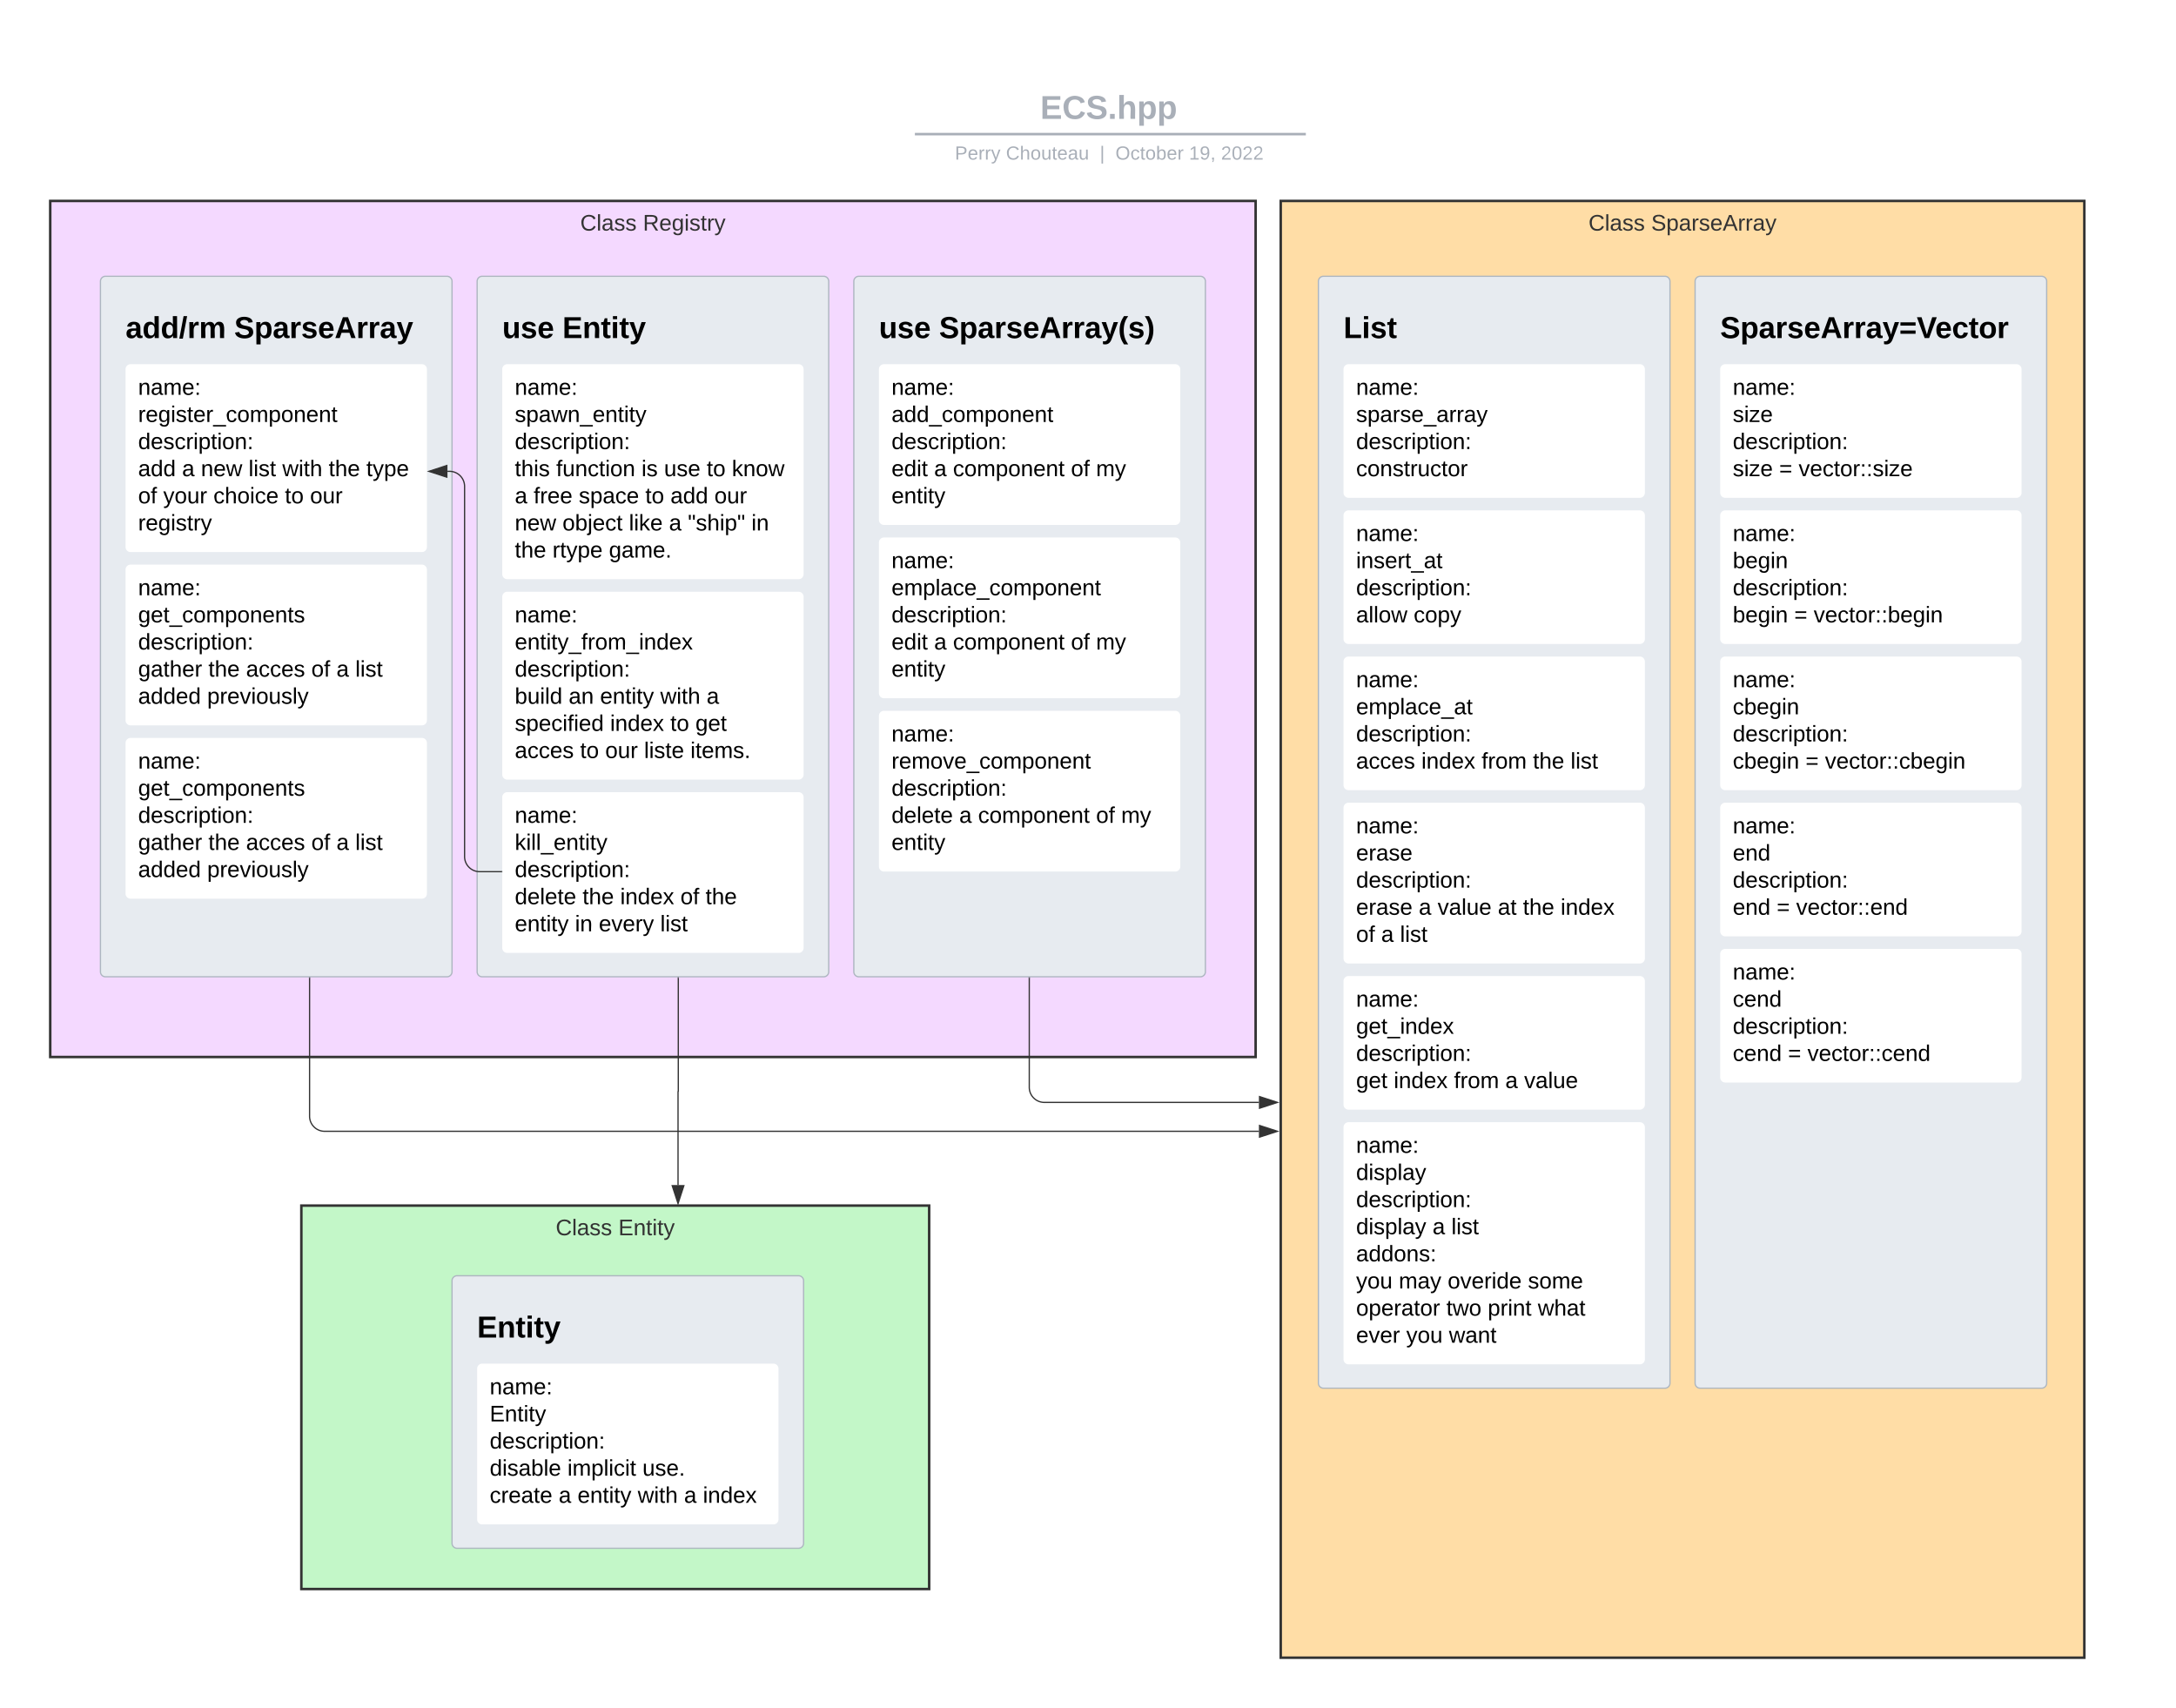 <svg xmlns="http://www.w3.org/2000/svg" xmlns:xlink="http://www.w3.org/1999/xlink" xmlns:lucid="lucid" width="1733" height="1360"><g transform="translate(0 0)" lucid:page-tab-id="HWEp-vi-RSFO"><path d="M40 160h960v681.68H40z" stroke="#333" stroke-width="2" fill="#f4d9ff"/><use xlink:href="#a" transform="matrix(1,0,0,1,48,168) translate(414.125 15.6)"/><use xlink:href="#b" transform="matrix(1,0,0,1,48,168) translate(464.025 15.6)"/><path d="M1020 160h640v1160h-640z" stroke="#333" stroke-width="2" fill="#ffdda6"/><use xlink:href="#a" transform="matrix(1,0,0,1,1028,168) translate(237.125 15.6)"/><use xlink:href="#c" transform="matrix(1,0,0,1,1028,168) translate(287.025 15.6)"/><path d="M240 960h500v305.32H240z" stroke="#333" stroke-width="2" fill="#c3f7c8"/><use xlink:href="#a" transform="matrix(1,0,0,1,248,968) translate(194.575 15.6)"/><use xlink:href="#d" transform="matrix(1,0,0,1,248,968) translate(244.475 15.6)"/><path d="M80 224a4 4 0 0 1 4-4h272a4 4 0 0 1 4 4v549.8a4 4 0 0 1-4 4H84a4 4 0 0 1-4-4z" stroke="#adb6c0" fill="#e7ebf0"/><use xlink:href="#e" transform="matrix(1,0,0,1,100,240) translate(0 29.2)"/><use xlink:href="#f" transform="matrix(1,0,0,1,100,240) translate(86.533 29.2)"/><path d="M380 224a4 4 0 0 1 4-4h272a4 4 0 0 1 4 4v549.8a4 4 0 0 1-4 4H384a4 4 0 0 1-4-4z" stroke="#adb6c0" fill="#e7ebf0"/><use xlink:href="#g" transform="matrix(1,0,0,1,400,240) translate(0 29.2)"/><use xlink:href="#h" transform="matrix(1,0,0,1,400,240) translate(47.933 29.2)"/><path d="M680 224a4 4 0 0 1 4-4h272a4 4 0 0 1 4 4v549.8a4 4 0 0 1-4 4H684a4 4 0 0 1-4-4z" stroke="#adb6c0" fill="#e7ebf0"/><use xlink:href="#g" transform="matrix(1,0,0,1,700,240) translate(0 29.2)"/><use xlink:href="#i" transform="matrix(1,0,0,1,700,240) translate(47.933 29.2)"/><g filter="url(#j)"><path d="M100 293a4 4 0 0 1 4-4h232a4 4 0 0 1 4 4v141.6a4 4 0 0 1-4 4H104a4 4 0 0 1-4-4z" fill="#fff"/><use xlink:href="#k" transform="matrix(1,0,0,1,110,299) translate(0 14.4)"/><use xlink:href="#l" transform="matrix(1,0,0,1,110,299) translate(0 36)"/><use xlink:href="#m" transform="matrix(1,0,0,1,110,299) translate(0 57.6)"/><use xlink:href="#n" transform="matrix(1,0,0,1,110,299) translate(0 79.2)"/><use xlink:href="#o" transform="matrix(1,0,0,1,110,299) translate(35 79.2)"/><use xlink:href="#p" transform="matrix(1,0,0,1,110,299) translate(50 79.2)"/><use xlink:href="#q" transform="matrix(1,0,0,1,110,299) translate(87.95 79.2)"/><use xlink:href="#r" transform="matrix(1,0,0,1,110,299) translate(114.85 79.2)"/><use xlink:href="#s" transform="matrix(1,0,0,1,110,299) translate(151.75 79.2)"/><use xlink:href="#t" transform="matrix(1,0,0,1,110,299) translate(181.75 79.2)"/><use xlink:href="#u" transform="matrix(1,0,0,1,110,299) translate(0 100.8)"/><use xlink:href="#v" transform="matrix(1,0,0,1,110,299) translate(20 100.8)"/><use xlink:href="#w" transform="matrix(1,0,0,1,110,299) translate(59.95 100.8)"/><use xlink:href="#x" transform="matrix(1,0,0,1,110,299) translate(116.9 100.8)"/><use xlink:href="#y" transform="matrix(1,0,0,1,110,299) translate(136.9 100.8)"/><use xlink:href="#z" transform="matrix(1,0,0,1,110,299) translate(0 122.4)"/></g><g filter="url(#A)"><path d="M100 452.6a4 4 0 0 1 4-4h232a4 4 0 0 1 4 4v120a4 4 0 0 1-4 4H104a4 4 0 0 1-4-4z" fill="#fff"/><use xlink:href="#k" transform="matrix(1,0,0,1,110,458.6) translate(0 14.4)"/><use xlink:href="#B" transform="matrix(1,0,0,1,110,458.6) translate(0 36)"/><use xlink:href="#m" transform="matrix(1,0,0,1,110,458.6) translate(0 57.6)"/><use xlink:href="#C" transform="matrix(1,0,0,1,110,458.6) translate(0 79.2)"/><use xlink:href="#s" transform="matrix(1,0,0,1,110,458.6) translate(55.95 79.2)"/><use xlink:href="#D" transform="matrix(1,0,0,1,110,458.6) translate(85.95 79.2)"/><use xlink:href="#u" transform="matrix(1,0,0,1,110,458.6) translate(137.95 79.2)"/><use xlink:href="#o" transform="matrix(1,0,0,1,110,458.6) translate(157.95 79.2)"/><use xlink:href="#E" transform="matrix(1,0,0,1,110,458.6) translate(172.95 79.2)"/><use xlink:href="#F" transform="matrix(1,0,0,1,110,458.6) translate(0 100.8)"/><use xlink:href="#G" transform="matrix(1,0,0,1,110,458.6) translate(55 100.8)"/></g><g filter="url(#A)"><path d="M100 590.6a4 4 0 0 1 4-4h232a4 4 0 0 1 4 4v120a4 4 0 0 1-4 4H104a4 4 0 0 1-4-4z" fill="#fff"/><use xlink:href="#k" transform="matrix(1,0,0,1,110,596.6) translate(0 14.4)"/><use xlink:href="#B" transform="matrix(1,0,0,1,110,596.6) translate(0 36)"/><use xlink:href="#m" transform="matrix(1,0,0,1,110,596.6) translate(0 57.6)"/><use xlink:href="#C" transform="matrix(1,0,0,1,110,596.6) translate(0 79.2)"/><use xlink:href="#s" transform="matrix(1,0,0,1,110,596.6) translate(55.95 79.2)"/><use xlink:href="#D" transform="matrix(1,0,0,1,110,596.6) translate(85.95 79.2)"/><use xlink:href="#u" transform="matrix(1,0,0,1,110,596.6) translate(137.95 79.2)"/><use xlink:href="#o" transform="matrix(1,0,0,1,110,596.6) translate(157.95 79.2)"/><use xlink:href="#E" transform="matrix(1,0,0,1,110,596.6) translate(172.95 79.2)"/><use xlink:href="#F" transform="matrix(1,0,0,1,110,596.6) translate(0 100.8)"/><use xlink:href="#G" transform="matrix(1,0,0,1,110,596.6) translate(55 100.8)"/></g><g filter="url(#H)"><path d="M400 293a4 4 0 0 1 4-4h232a4 4 0 0 1 4 4v163.2a4 4 0 0 1-4 4H404a4 4 0 0 1-4-4z" fill="#fff"/><use xlink:href="#k" transform="matrix(1,0,0,1,410,299) translate(0 14.4)"/><use xlink:href="#I" transform="matrix(1,0,0,1,410,299) translate(0 36)"/><use xlink:href="#m" transform="matrix(1,0,0,1,410,299) translate(0 57.6)"/><use xlink:href="#J" transform="matrix(1,0,0,1,410,299) translate(0 79.2)"/><use xlink:href="#K" transform="matrix(1,0,0,1,410,299) translate(32.95 79.2)"/><use xlink:href="#L" transform="matrix(1,0,0,1,410,299) translate(100.9 79.2)"/><use xlink:href="#M" transform="matrix(1,0,0,1,410,299) translate(118.85 79.2)"/><use xlink:href="#x" transform="matrix(1,0,0,1,410,299) translate(152.85 79.2)"/><use xlink:href="#N" transform="matrix(1,0,0,1,410,299) translate(172.85 79.2)"/><use xlink:href="#o" transform="matrix(1,0,0,1,410,299) translate(0 100.8)"/><use xlink:href="#O" transform="matrix(1,0,0,1,410,299) translate(15 100.8)"/><use xlink:href="#P" transform="matrix(1,0,0,1,410,299) translate(50.95 100.8)"/><use xlink:href="#x" transform="matrix(1,0,0,1,410,299) translate(103.95 100.8)"/><use xlink:href="#Q" transform="matrix(1,0,0,1,410,299) translate(123.95 100.8)"/><use xlink:href="#y" transform="matrix(1,0,0,1,410,299) translate(158.95 100.8)"/><use xlink:href="#p" transform="matrix(1,0,0,1,410,299) translate(0 122.4)"/><use xlink:href="#R" transform="matrix(1,0,0,1,410,299) translate(37.95 122.4)"/><use xlink:href="#S" transform="matrix(1,0,0,1,410,299) translate(90.9 122.4)"/><use xlink:href="#o" transform="matrix(1,0,0,1,410,299) translate(122.8 122.4)"/><use xlink:href="#T" transform="matrix(1,0,0,1,410,299) translate(137.8 122.4)"/><use xlink:href="#U" transform="matrix(1,0,0,1,410,299) translate(188.45 122.4)"/><use xlink:href="#s" transform="matrix(1,0,0,1,410,299) translate(0 144)"/><use xlink:href="#V" transform="matrix(1,0,0,1,410,299) translate(30 144)"/><use xlink:href="#W" transform="matrix(1,0,0,1,410,299) translate(74.95 144)"/></g><g filter="url(#j)"><path d="M400 474.2a4 4 0 0 1 4-4h232a4 4 0 0 1 4 4v141.6a4 4 0 0 1-4 4H404a4 4 0 0 1-4-4z" fill="#fff"/><use xlink:href="#k" transform="matrix(1,0,0,1,410,480.2) translate(0 14.4)"/><use xlink:href="#X" transform="matrix(1,0,0,1,410,480.2) translate(0 36)"/><use xlink:href="#m" transform="matrix(1,0,0,1,410,480.2) translate(0 57.6)"/><use xlink:href="#Y" transform="matrix(1,0,0,1,410,480.2) translate(0 79.2)"/><use xlink:href="#Z" transform="matrix(1,0,0,1,410,480.2) translate(42.9 79.2)"/><use xlink:href="#aa" transform="matrix(1,0,0,1,410,480.2) translate(67.9 79.2)"/><use xlink:href="#r" transform="matrix(1,0,0,1,410,480.2) translate(115.85 79.2)"/><use xlink:href="#ab" transform="matrix(1,0,0,1,410,480.2) translate(152.75 79.2)"/><use xlink:href="#ac" transform="matrix(1,0,0,1,410,480.2) translate(0 100.8)"/><use xlink:href="#ad" transform="matrix(1,0,0,1,410,480.2) translate(75.9 100.8)"/><use xlink:href="#x" transform="matrix(1,0,0,1,410,480.2) translate(123.85 100.8)"/><use xlink:href="#ae" transform="matrix(1,0,0,1,410,480.2) translate(143.85 100.8)"/><use xlink:href="#D" transform="matrix(1,0,0,1,410,480.2) translate(0 122.4)"/><use xlink:href="#x" transform="matrix(1,0,0,1,410,480.2) translate(52 122.4)"/><use xlink:href="#af" transform="matrix(1,0,0,1,410,480.2) translate(72 122.4)"/><use xlink:href="#ag" transform="matrix(1,0,0,1,410,480.2) translate(102.95 122.4)"/><use xlink:href="#ah" transform="matrix(1,0,0,1,410,480.2) translate(139.85 122.4)"/></g><g filter="url(#A)"><path d="M400 633.8a4 4 0 0 1 4-4h232a4 4 0 0 1 4 4v120a4 4 0 0 1-4 4H404a4 4 0 0 1-4-4z" fill="#fff"/><use xlink:href="#k" transform="matrix(1,0,0,1,410,639.8) translate(0 14.4)"/><use xlink:href="#ai" transform="matrix(1,0,0,1,410,639.8) translate(0 36)"/><use xlink:href="#m" transform="matrix(1,0,0,1,410,639.8) translate(0 57.6)"/><use xlink:href="#aj" transform="matrix(1,0,0,1,410,639.8) translate(0 79.2)"/><use xlink:href="#s" transform="matrix(1,0,0,1,410,639.8) translate(53.95 79.2)"/><use xlink:href="#ad" transform="matrix(1,0,0,1,410,639.8) translate(83.95 79.2)"/><use xlink:href="#u" transform="matrix(1,0,0,1,410,639.8) translate(131.9 79.2)"/><use xlink:href="#ak" transform="matrix(1,0,0,1,410,639.8) translate(151.9 79.2)"/><use xlink:href="#aa" transform="matrix(1,0,0,1,410,639.8) translate(0 100.8)"/><use xlink:href="#al" transform="matrix(1,0,0,1,410,639.8) translate(47.95 100.8)"/><use xlink:href="#am" transform="matrix(1,0,0,1,410,639.8) translate(66.9 100.8)"/><use xlink:href="#an" transform="matrix(1,0,0,1,410,639.8) translate(115.85 100.8)"/></g><g filter="url(#A)"><path d="M700 293a4 4 0 0 1 4-4h232a4 4 0 0 1 4 4v120a4 4 0 0 1-4 4H704a4 4 0 0 1-4-4z" fill="#fff"/><use xlink:href="#k" transform="matrix(1,0,0,1,710,299) translate(0 14.4)"/><use xlink:href="#ao" transform="matrix(1,0,0,1,710,299) translate(0 36)"/><use xlink:href="#m" transform="matrix(1,0,0,1,710,299) translate(0 57.6)"/><use xlink:href="#ap" transform="matrix(1,0,0,1,710,299) translate(0 79.2)"/><use xlink:href="#o" transform="matrix(1,0,0,1,710,299) translate(33.95 79.2)"/><use xlink:href="#aq" transform="matrix(1,0,0,1,710,299) translate(48.95 79.2)"/><use xlink:href="#u" transform="matrix(1,0,0,1,710,299) translate(142.9 79.2)"/><use xlink:href="#ar" transform="matrix(1,0,0,1,710,299) translate(162.9 79.2)"/><use xlink:href="#as" transform="matrix(1,0,0,1,710,299) translate(0 100.8)"/></g><g filter="url(#A)"><path d="M700 431a4 4 0 0 1 4-4h232a4 4 0 0 1 4 4v120a4 4 0 0 1-4 4H704a4 4 0 0 1-4-4z" fill="#fff"/><use xlink:href="#k" transform="matrix(1,0,0,1,710,437) translate(0 14.4)"/><use xlink:href="#at" transform="matrix(1,0,0,1,710,437) translate(0 36)"/><use xlink:href="#m" transform="matrix(1,0,0,1,710,437) translate(0 57.6)"/><use xlink:href="#ap" transform="matrix(1,0,0,1,710,437) translate(0 79.2)"/><use xlink:href="#o" transform="matrix(1,0,0,1,710,437) translate(33.95 79.2)"/><use xlink:href="#aq" transform="matrix(1,0,0,1,710,437) translate(48.95 79.2)"/><use xlink:href="#u" transform="matrix(1,0,0,1,710,437) translate(142.9 79.2)"/><use xlink:href="#ar" transform="matrix(1,0,0,1,710,437) translate(162.9 79.2)"/><use xlink:href="#as" transform="matrix(1,0,0,1,710,437) translate(0 100.8)"/></g><g filter="url(#A)"><path d="M700 569a4 4 0 0 1 4-4h232a4 4 0 0 1 4 4v120a4 4 0 0 1-4 4H704a4 4 0 0 1-4-4z" fill="#fff"/><use xlink:href="#k" transform="matrix(1,0,0,1,710,575) translate(0 14.4)"/><use xlink:href="#au" transform="matrix(1,0,0,1,710,575) translate(0 36)"/><use xlink:href="#m" transform="matrix(1,0,0,1,710,575) translate(0 57.6)"/><use xlink:href="#aj" transform="matrix(1,0,0,1,710,575) translate(0 79.2)"/><use xlink:href="#o" transform="matrix(1,0,0,1,710,575) translate(53.95 79.2)"/><use xlink:href="#aq" transform="matrix(1,0,0,1,710,575) translate(68.95 79.2)"/><use xlink:href="#u" transform="matrix(1,0,0,1,710,575) translate(162.9 79.2)"/><use xlink:href="#ar" transform="matrix(1,0,0,1,710,575) translate(182.9 79.2)"/><use xlink:href="#as" transform="matrix(1,0,0,1,710,575) translate(0 100.8)"/></g><path d="M360 1019.86a4 4 0 0 1 4-4h272a4 4 0 0 1 4 4v209a4 4 0 0 1-4 4H364a4 4 0 0 1-4-4z" stroke="#adb6c0" fill="#e7ebf0"/><use xlink:href="#av" transform="matrix(1,0,0,1,380,1035.861) translate(0 29.2)"/><g filter="url(#A)"><path d="M380 1088.86a4 4 0 0 1 4-4h232a4 4 0 0 1 4 4v120a4 4 0 0 1-4 4H384a4 4 0 0 1-4-4z" fill="#fff"/><use xlink:href="#k" transform="matrix(1,0,0,1,390,1094.861) translate(0 14.4)"/><use xlink:href="#aw" transform="matrix(1,0,0,1,390,1094.861) translate(0 36)"/><use xlink:href="#m" transform="matrix(1,0,0,1,390,1094.861) translate(0 57.6)"/><use xlink:href="#ax" transform="matrix(1,0,0,1,390,1094.861) translate(0 79.2)"/><use xlink:href="#ay" transform="matrix(1,0,0,1,390,1094.861) translate(61.9 79.2)"/><use xlink:href="#az" transform="matrix(1,0,0,1,390,1094.861) translate(121.65 79.2)"/><use xlink:href="#aA" transform="matrix(1,0,0,1,390,1094.861) translate(0 100.8)"/><use xlink:href="#o" transform="matrix(1,0,0,1,390,1094.861) translate(54.95 100.8)"/><use xlink:href="#aa" transform="matrix(1,0,0,1,390,1094.861) translate(69.95 100.8)"/><use xlink:href="#r" transform="matrix(1,0,0,1,390,1094.861) translate(117.9 100.8)"/><use xlink:href="#o" transform="matrix(1,0,0,1,390,1094.861) translate(154.8 100.8)"/><use xlink:href="#aB" transform="matrix(1,0,0,1,390,1094.861) translate(169.8 100.8)"/></g><path d="M453.15 75a8 8 0 0 1 8-8h836.75a8 8 0 0 1 8 8v25.16a8 8 0 0 1-8 8H461.15a8 8 0 0 1-8-8z" stroke="#000" stroke-opacity="0" stroke-width="2" fill="#fff" fill-opacity="0"/><use xlink:href="#aC" transform="matrix(1,0,0,1,457.147,71) translate(371.326 23.658)"/><path d="M729.63 106.8H1039M729.65 106.8h-1.02M1038.96 106.8h1.03" stroke="#a9afb8" stroke-width="2" fill="none"/><path d="M453.15 116.16a8 8 0 0 1 8-8h837.7a8 8 0 0 1 8 8V119a8 8 0 0 1-8 8h-837.7a8 8 0 0 1-8-8z" stroke="#000" stroke-opacity="0" stroke-width="2" fill="#fff" fill-opacity="0"/><use xlink:href="#aD" transform="matrix(1,0,0,1,457.147,112.155) translate(303.324 14.917)"/><use xlink:href="#aE" transform="matrix(1,0,0,1,457.147,112.155) translate(344.029 14.917)"/><use xlink:href="#aF" transform="matrix(1,0,0,1,457.147,112.155) translate(418.768 14.917)"/><use xlink:href="#aG" transform="matrix(1,0,0,1,457.147,112.155) translate(431.218 14.917)"/><use xlink:href="#aH" transform="matrix(1,0,0,1,457.147,112.155) translate(489.811 14.917)"/><use xlink:href="#aI" transform="matrix(1,0,0,1,457.147,112.155) translate(515.305 14.917)"/><path d="M399.52 694.1H382a12 12 0 0 1-12-12V387.32a12 12 0 0 0-12-12h-1.64" stroke="#333" fill="none"/><path d="M400.02 694.6h-.5v-1h.5z" stroke="#333" stroke-width=".05" fill="#333"/><path d="M341.6 375.32l14.26-4.64v9.27z" stroke="#333" fill="#333"/><path d="M1050 224a4 4 0 0 1 4-4h272a4 4 0 0 1 4 4v877.4a4 4 0 0 1-4 4h-272a4 4 0 0 1-4-4z" stroke="#adb6c0" fill="#e7ebf0"/><use xlink:href="#aJ" transform="matrix(1,0,0,1,1070,240) translate(0 29.2)"/><path d="M1350 224a4 4 0 0 1 4-4h272a4 4 0 0 1 4 4v877.4a4 4 0 0 1-4 4h-272a4 4 0 0 1-4-4z" stroke="#adb6c0" fill="#e7ebf0"/><use xlink:href="#aK" transform="matrix(1,0,0,1,1370,240) translate(0 29.2)"/><g filter="url(#aL)"><path d="M1070 293a4 4 0 0 1 4-4h232a4 4 0 0 1 4 4v98.4a4 4 0 0 1-4 4h-232a4 4 0 0 1-4-4z" fill="#fff"/><use xlink:href="#k" transform="matrix(1,0,0,1,1080,299) translate(0 14.4)"/><use xlink:href="#aM" transform="matrix(1,0,0,1,1080,299) translate(0 36)"/><use xlink:href="#m" transform="matrix(1,0,0,1,1080,299) translate(0 57.6)"/><use xlink:href="#aN" transform="matrix(1,0,0,1,1080,299) translate(0 79.2)"/></g><g filter="url(#aL)"><path d="M1070 409.4a4 4 0 0 1 4-4h232a4 4 0 0 1 4 4v98.4a4 4 0 0 1-4 4h-232a4 4 0 0 1-4-4z" fill="#fff"/><use xlink:href="#k" transform="matrix(1,0,0,1,1080,415.4) translate(0 14.4)"/><use xlink:href="#aO" transform="matrix(1,0,0,1,1080,415.4) translate(0 36)"/><use xlink:href="#m" transform="matrix(1,0,0,1,1080,415.4) translate(0 57.6)"/><use xlink:href="#aP" transform="matrix(1,0,0,1,1080,415.4) translate(0 79.2)"/><use xlink:href="#aQ" transform="matrix(1,0,0,1,1080,415.4) translate(45.85 79.2)"/></g><g filter="url(#aL)"><path d="M1070 525.8a4 4 0 0 1 4-4h232a4 4 0 0 1 4 4v98.4a4 4 0 0 1-4 4h-232a4 4 0 0 1-4-4z" fill="#fff"/><use xlink:href="#k" transform="matrix(1,0,0,1,1080,531.8) translate(0 14.4)"/><use xlink:href="#aR" transform="matrix(1,0,0,1,1080,531.8) translate(0 36)"/><use xlink:href="#m" transform="matrix(1,0,0,1,1080,531.8) translate(0 57.6)"/><use xlink:href="#aS" transform="matrix(1,0,0,1,1080,531.8) translate(0 79.2)"/><use xlink:href="#ad" transform="matrix(1,0,0,1,1080,531.8) translate(52 79.2)"/><use xlink:href="#aT" transform="matrix(1,0,0,1,1080,531.8) translate(99.95 79.2)"/><use xlink:href="#s" transform="matrix(1,0,0,1,1080,531.8) translate(140.85 79.2)"/><use xlink:href="#an" transform="matrix(1,0,0,1,1080,531.8) translate(170.85 79.2)"/></g><g filter="url(#A)"><path d="M1070 642.2a4 4 0 0 1 4-4h232a4 4 0 0 1 4 4v120a4 4 0 0 1-4 4h-232a4 4 0 0 1-4-4z" fill="#fff"/><use xlink:href="#k" transform="matrix(1,0,0,1,1080,648.2) translate(0 14.4)"/><use xlink:href="#aU" transform="matrix(1,0,0,1,1080,648.2) translate(0 36)"/><use xlink:href="#m" transform="matrix(1,0,0,1,1080,648.2) translate(0 57.6)"/><use xlink:href="#aV" transform="matrix(1,0,0,1,1080,648.2) translate(0 79.2)"/><use xlink:href="#o" transform="matrix(1,0,0,1,1080,648.2) translate(49.95 79.2)"/><use xlink:href="#aW" transform="matrix(1,0,0,1,1080,648.2) translate(64.95 79.2)"/><use xlink:href="#aX" transform="matrix(1,0,0,1,1080,648.2) translate(112.9 79.2)"/><use xlink:href="#s" transform="matrix(1,0,0,1,1080,648.2) translate(132.9 79.2)"/><use xlink:href="#aY" transform="matrix(1,0,0,1,1080,648.2) translate(162.9 79.2)"/><use xlink:href="#u" transform="matrix(1,0,0,1,1080,648.2) translate(0 100.8)"/><use xlink:href="#o" transform="matrix(1,0,0,1,1080,648.2) translate(20 100.8)"/><use xlink:href="#an" transform="matrix(1,0,0,1,1080,648.2) translate(35 100.8)"/></g><g filter="url(#aL)"><path d="M1070 780.2a4 4 0 0 1 4-4h232a4 4 0 0 1 4 4v98.4a4 4 0 0 1-4 4h-232a4 4 0 0 1-4-4z" fill="#fff"/><use xlink:href="#k" transform="matrix(1,0,0,1,1080,786.2) translate(0 14.4)"/><use xlink:href="#aZ" transform="matrix(1,0,0,1,1080,786.2) translate(0 36)"/><use xlink:href="#m" transform="matrix(1,0,0,1,1080,786.2) translate(0 57.6)"/><use xlink:href="#ba" transform="matrix(1,0,0,1,1080,786.2) translate(0 79.2)"/><use xlink:href="#ad" transform="matrix(1,0,0,1,1080,786.2) translate(30 79.2)"/><use xlink:href="#aT" transform="matrix(1,0,0,1,1080,786.2) translate(77.95 79.2)"/><use xlink:href="#o" transform="matrix(1,0,0,1,1080,786.2) translate(118.85 79.2)"/><use xlink:href="#bb" transform="matrix(1,0,0,1,1080,786.2) translate(133.85 79.2)"/></g><g filter="url(#bc)"><path d="M1070 896.6a4 4 0 0 1 4-4h232a4 4 0 0 1 4 4v184.8a4 4 0 0 1-4 4h-232a4 4 0 0 1-4-4z" fill="#fff"/><use xlink:href="#k" transform="matrix(1,0,0,1,1080,902.6) translate(0 14.4)"/><use xlink:href="#bd" transform="matrix(1,0,0,1,1080,902.6) translate(0 36)"/><use xlink:href="#m" transform="matrix(1,0,0,1,1080,902.6) translate(0 57.6)"/><use xlink:href="#be" transform="matrix(1,0,0,1,1080,902.6) translate(0 79.2)"/><use xlink:href="#o" transform="matrix(1,0,0,1,1080,902.6) translate(60.9 79.2)"/><use xlink:href="#bf" transform="matrix(1,0,0,1,1080,902.6) translate(75.9 79.2)"/><use xlink:href="#bg" transform="matrix(1,0,0,1,1080,902.6) translate(0 100.8)"/><use xlink:href="#bh" transform="matrix(1,0,0,1,1080,902.6) translate(0 122.4)"/><use xlink:href="#bi" transform="matrix(1,0,0,1,1080,902.6) translate(34 122.4)"/><use xlink:href="#bj" transform="matrix(1,0,0,1,1080,902.6) translate(72.95 122.4)"/><use xlink:href="#bk" transform="matrix(1,0,0,1,1080,902.6) translate(136.85 122.4)"/><use xlink:href="#bl" transform="matrix(1,0,0,1,1080,902.6) translate(0 144)"/><use xlink:href="#bm" transform="matrix(1,0,0,1,1080,902.6) translate(71.9 144)"/><use xlink:href="#bn" transform="matrix(1,0,0,1,1080,902.6) translate(104.85 144)"/><use xlink:href="#bo" transform="matrix(1,0,0,1,1080,902.6) translate(144.75 144)"/><use xlink:href="#bp" transform="matrix(1,0,0,1,1080,902.6) translate(0 165.6)"/><use xlink:href="#bq" transform="matrix(1,0,0,1,1080,902.6) translate(39.95 165.6)"/><use xlink:href="#br" transform="matrix(1,0,0,1,1080,902.6) translate(73.95 165.6)"/></g><g filter="url(#aL)"><path d="M1370 293a4 4 0 0 1 4-4h232a4 4 0 0 1 4 4v98.4a4 4 0 0 1-4 4h-232a4 4 0 0 1-4-4z" fill="#fff"/><use xlink:href="#k" transform="matrix(1,0,0,1,1380,299) translate(0 14.4)"/><use xlink:href="#bs" transform="matrix(1,0,0,1,1380,299) translate(0 36)"/><use xlink:href="#m" transform="matrix(1,0,0,1,1380,299) translate(0 57.6)"/><use xlink:href="#bt" transform="matrix(1,0,0,1,1380,299) translate(0 79.2)"/><use xlink:href="#bu" transform="matrix(1,0,0,1,1380,299) translate(36.95 79.2)"/><use xlink:href="#bv" transform="matrix(1,0,0,1,1380,299) translate(52.45 79.2)"/></g><g filter="url(#aL)"><path d="M1370 409.4a4 4 0 0 1 4-4h232a4 4 0 0 1 4 4v98.4a4 4 0 0 1-4 4h-232a4 4 0 0 1-4-4z" fill="#fff"/><use xlink:href="#k" transform="matrix(1,0,0,1,1380,415.4) translate(0 14.4)"/><use xlink:href="#bw" transform="matrix(1,0,0,1,1380,415.4) translate(0 36)"/><use xlink:href="#m" transform="matrix(1,0,0,1,1380,415.4) translate(0 57.6)"/><use xlink:href="#bx" transform="matrix(1,0,0,1,1380,415.4) translate(0 79.2)"/><use xlink:href="#bu" transform="matrix(1,0,0,1,1380,415.4) translate(48.95 79.2)"/><use xlink:href="#by" transform="matrix(1,0,0,1,1380,415.4) translate(64.45 79.2)"/></g><g filter="url(#aL)"><path d="M1370 525.8a4 4 0 0 1 4-4h232a4 4 0 0 1 4 4v98.4a4 4 0 0 1-4 4h-232a4 4 0 0 1-4-4z" fill="#fff"/><use xlink:href="#k" transform="matrix(1,0,0,1,1380,531.8) translate(0 14.4)"/><use xlink:href="#bz" transform="matrix(1,0,0,1,1380,531.8) translate(0 36)"/><use xlink:href="#m" transform="matrix(1,0,0,1,1380,531.8) translate(0 57.6)"/><use xlink:href="#bA" transform="matrix(1,0,0,1,1380,531.8) translate(0 79.2)"/><use xlink:href="#bu" transform="matrix(1,0,0,1,1380,531.8) translate(57.95 79.2)"/><use xlink:href="#bB" transform="matrix(1,0,0,1,1380,531.8) translate(73.45 79.2)"/></g><g filter="url(#aL)"><path d="M1370 642.2a4 4 0 0 1 4-4h232a4 4 0 0 1 4 4v98.4a4 4 0 0 1-4 4h-232a4 4 0 0 1-4-4z" fill="#fff"/><use xlink:href="#k" transform="matrix(1,0,0,1,1380,648.2) translate(0 14.4)"/><use xlink:href="#bC" transform="matrix(1,0,0,1,1380,648.2) translate(0 36)"/><use xlink:href="#m" transform="matrix(1,0,0,1,1380,648.2) translate(0 57.6)"/><use xlink:href="#bD" transform="matrix(1,0,0,1,1380,648.2) translate(0 79.2)"/><use xlink:href="#bu" transform="matrix(1,0,0,1,1380,648.2) translate(35 79.2)"/><use xlink:href="#bE" transform="matrix(1,0,0,1,1380,648.2) translate(50.5 79.2)"/></g><g filter="url(#aL)"><path d="M1370 758.6a4 4 0 0 1 4-4h232a4 4 0 0 1 4 4V857a4 4 0 0 1-4 4h-232a4 4 0 0 1-4-4z" fill="#fff"/><use xlink:href="#k" transform="matrix(1,0,0,1,1380,764.6) translate(0 14.4)"/><use xlink:href="#bF" transform="matrix(1,0,0,1,1380,764.6) translate(0 36)"/><use xlink:href="#m" transform="matrix(1,0,0,1,1380,764.6) translate(0 57.6)"/><use xlink:href="#bG" transform="matrix(1,0,0,1,1380,764.6) translate(0 79.2)"/><use xlink:href="#bu" transform="matrix(1,0,0,1,1380,764.6) translate(44 79.2)"/><use xlink:href="#bH" transform="matrix(1,0,0,1,1380,764.6) translate(59.5 79.2)"/></g><path d="M540.2 778.77v90.26a.1.1 0 0 1-.1.1.1.1 0 0 0-.1.1v74.4" stroke="#333" fill="none"/><path d="M540.7 778.78h-1v-.5h1z" stroke="#333" stroke-width=".05" fill="#333"/><path d="M540 958.38l-4.64-14.26h9.28z" stroke="#333" fill="#333"/><path d="M1002.62 900.84H258.55a12 12 0 0 1-12-12V778.77" stroke="#333" fill="none"/><path d="M1017.38 900.84l-14.26 4.63v-9.27z" stroke="#333" fill="#333"/><path d="M247.05 778.78h-1v-.5h1z" stroke="#333" stroke-width=".05" fill="#333"/><path d="M819.73 778.78v87.05a12 12 0 0 0 12 12h170.9" stroke="#333" fill="none"/><path d="M820.23 778.8h-1v-.52h1z" stroke="#333" stroke-width=".05" fill="#333"/><path d="M1017.38 877.83l-14.26 4.64v-9.27z" stroke="#333" fill="#333"/><defs><path fill="#333" d="M212-179c-10-28-35-45-73-45-59 0-87 40-87 99 0 60 29 101 89 101 43 0 62-24 78-52l27 14C228-24 195 4 139 4 59 4 22-46 18-125c-6-104 99-153 187-111 19 9 31 26 39 46" id="bI"/><path fill="#333" d="M24 0v-261h32V0H24" id="bJ"/><path fill="#333" d="M141-36C126-15 110 5 73 4 37 3 15-17 15-53c-1-64 63-63 125-63 3-35-9-54-41-54-24 1-41 7-42 31l-33-3c5-37 33-52 76-52 45 0 72 20 72 64v82c-1 20 7 32 28 27v20c-31 9-61-2-59-35zM48-53c0 20 12 33 32 33 41-3 63-29 60-74-43 2-92-5-92 41" id="bK"/><path fill="#333" d="M135-143c-3-34-86-38-87 0 15 53 115 12 119 90S17 21 10-45l28-5c4 36 97 45 98 0-10-56-113-15-118-90-4-57 82-63 122-42 12 7 21 19 24 35" id="bL"/><g id="a"><use transform="matrix(0.05,0,0,0.05,0,0)" xlink:href="#bI"/><use transform="matrix(0.05,0,0,0.05,12.95,0)" xlink:href="#bJ"/><use transform="matrix(0.05,0,0,0.05,16.9,0)" xlink:href="#bK"/><use transform="matrix(0.05,0,0,0.05,26.9,0)" xlink:href="#bL"/><use transform="matrix(0.05,0,0,0.05,35.9,0)" xlink:href="#bL"/></g><path fill="#333" d="M233-177c-1 41-23 64-60 70L243 0h-38l-65-103H63V0H30v-248c88 3 205-21 203 71zM63-129c60-2 137 13 137-47 0-61-80-42-137-45v92" id="bM"/><path fill="#333" d="M100-194c63 0 86 42 84 106H49c0 40 14 67 53 68 26 1 43-12 49-29l28 8c-11 28-37 45-77 45C44 4 14-33 15-96c1-61 26-98 85-98zm52 81c6-60-76-77-97-28-3 7-6 17-6 28h103" id="bN"/><path fill="#333" d="M177-190C167-65 218 103 67 71c-23-6-38-20-44-43l32-5c15 47 100 32 89-28v-30C133-14 115 1 83 1 29 1 15-40 15-95c0-56 16-97 71-98 29-1 48 16 59 35 1-10 0-23 2-32h30zM94-22c36 0 50-32 50-73 0-42-14-75-50-75-39 0-46 34-46 75s6 73 46 73" id="bO"/><path fill="#333" d="M24-231v-30h32v30H24zM24 0v-190h32V0H24" id="bP"/><path fill="#333" d="M59-47c-2 24 18 29 38 22v24C64 9 27 4 27-40v-127H5v-23h24l9-43h21v43h35v23H59v120" id="bQ"/><path fill="#333" d="M114-163C36-179 61-72 57 0H25l-1-190h30c1 12-1 29 2 39 6-27 23-49 58-41v29" id="bR"/><path fill="#333" d="M179-190L93 31C79 59 56 82 12 73V49c39 6 53-20 64-50L1-190h34L92-34l54-156h33" id="bS"/><g id="b"><use transform="matrix(0.05,0,0,0.05,0,0)" xlink:href="#bM"/><use transform="matrix(0.05,0,0,0.05,12.95,0)" xlink:href="#bN"/><use transform="matrix(0.05,0,0,0.05,22.95,0)" xlink:href="#bO"/><use transform="matrix(0.05,0,0,0.05,32.95,0)" xlink:href="#bP"/><use transform="matrix(0.05,0,0,0.05,36.9,0)" xlink:href="#bL"/><use transform="matrix(0.05,0,0,0.05,45.9,0)" xlink:href="#bQ"/><use transform="matrix(0.05,0,0,0.05,50.9,0)" xlink:href="#bR"/><use transform="matrix(0.05,0,0,0.05,56.85,0)" xlink:href="#bS"/></g><path fill="#333" d="M185-189c-5-48-123-54-124 2 14 75 158 14 163 119 3 78-121 87-175 55-17-10-28-26-33-46l33-7c5 56 141 63 141-1 0-78-155-14-162-118-5-82 145-84 179-34 5 7 8 16 11 25" id="bT"/><path fill="#333" d="M115-194c55 1 70 41 70 98S169 2 115 4C84 4 66-9 55-30l1 105H24l-1-265h31l2 30c10-21 28-34 59-34zm-8 174c40 0 45-34 45-75s-6-73-45-74c-42 0-51 32-51 76 0 43 10 73 51 73" id="bU"/><path fill="#333" d="M205 0l-28-72H64L36 0H1l101-248h38L239 0h-34zm-38-99l-47-123c-12 45-31 82-46 123h93" id="bV"/><g id="c"><use transform="matrix(0.05,0,0,0.05,0,0)" xlink:href="#bT"/><use transform="matrix(0.05,0,0,0.05,12,0)" xlink:href="#bU"/><use transform="matrix(0.05,0,0,0.05,22,0)" xlink:href="#bK"/><use transform="matrix(0.05,0,0,0.05,32,0)" xlink:href="#bR"/><use transform="matrix(0.05,0,0,0.05,37.95,0)" xlink:href="#bL"/><use transform="matrix(0.05,0,0,0.05,46.95,0)" xlink:href="#bN"/><use transform="matrix(0.05,0,0,0.05,56.95,0)" xlink:href="#bV"/><use transform="matrix(0.05,0,0,0.05,68.95,0)" xlink:href="#bR"/><use transform="matrix(0.05,0,0,0.05,74.9,0)" xlink:href="#bR"/><use transform="matrix(0.05,0,0,0.05,80.85,0)" xlink:href="#bK"/><use transform="matrix(0.05,0,0,0.05,90.85,0)" xlink:href="#bS"/></g><path fill="#333" d="M30 0v-248h187v28H63v79h144v27H63v87h162V0H30" id="bW"/><path fill="#333" d="M117-194c89-4 53 116 60 194h-32v-121c0-31-8-49-39-48C34-167 62-67 57 0H25l-1-190h30c1 10-1 24 2 32 11-22 29-35 61-36" id="bX"/><g id="d"><use transform="matrix(0.05,0,0,0.05,0,0)" xlink:href="#bW"/><use transform="matrix(0.05,0,0,0.05,12,0)" xlink:href="#bX"/><use transform="matrix(0.05,0,0,0.05,22,0)" xlink:href="#bQ"/><use transform="matrix(0.05,0,0,0.05,27,0)" xlink:href="#bP"/><use transform="matrix(0.05,0,0,0.05,30.95,0)" xlink:href="#bQ"/><use transform="matrix(0.05,0,0,0.05,35.95,0)" xlink:href="#bS"/></g><path d="M133-34C117-15 103 5 69 4 32 3 11-16 11-54c-1-60 55-63 116-61 1-26-3-47-28-47-18 1-26 9-28 27l-52-2c7-38 36-58 82-57s74 22 75 68l1 82c-1 14 12 18 25 15v27c-30 8-71 5-69-32zm-48 3c29 0 43-24 42-57-32 0-66-3-65 30 0 17 8 27 23 27" id="bY"/><path d="M88-194c31-1 46 15 58 34l-1-101h50l1 261h-48c-2-10 0-23-3-31C134-8 116 4 84 4 32 4 16-41 15-95c0-56 19-97 73-99zm17 164c33 0 40-30 41-66 1-37-9-64-41-64s-38 30-39 65c0 43 13 65 39 65" id="bZ"/><path d="M4 7l51-268h42L46 7H4" id="ca"/><path d="M135-150c-39-12-60 13-60 57V0H25l-1-190h47c2 13-1 29 3 40 6-28 27-53 61-41v41" id="cb"/><path d="M220-157c-53 9-28 100-34 157h-49v-107c1-27-5-49-29-50C55-147 81-57 75 0H25l-1-190h47c2 12-1 28 3 38 10-53 101-56 108 0 13-22 24-43 59-42 82 1 51 116 57 194h-49v-107c-1-25-5-48-29-50" id="cc"/><g id="e"><use transform="matrix(0.067,0,0,0.067,0,0)" xlink:href="#bY"/><use transform="matrix(0.067,0,0,0.067,13.333,0)" xlink:href="#bZ"/><use transform="matrix(0.067,0,0,0.067,27.933,0)" xlink:href="#bZ"/><use transform="matrix(0.067,0,0,0.067,42.533,0)" xlink:href="#ca"/><use transform="matrix(0.067,0,0,0.067,49.2,0)" xlink:href="#cb"/><use transform="matrix(0.067,0,0,0.067,58.533,0)" xlink:href="#cc"/></g><path d="M169-182c-1-43-94-46-97-3 18 66 151 10 154 114 3 95-165 93-204 36-6-8-10-19-12-30l50-8c3 46 112 56 116 5-17-69-150-10-154-114-4-87 153-88 188-35 5 8 8 18 10 28" id="cd"/><path d="M135-194c53 0 70 44 70 98 0 56-19 98-73 100-31 1-45-17-59-34 3 33 2 69 2 105H25l-1-265h48c2 10 0 23 3 31 11-24 29-35 60-35zM114-30c33 0 39-31 40-66 0-38-9-64-40-64-56 0-55 130 0 130" id="ce"/><path d="M137-138c1-29-70-34-71-4 15 46 118 7 119 86 1 83-164 76-172 9l43-7c4 19 20 25 44 25 33 8 57-30 24-41C81-84 22-81 20-136c-2-80 154-74 161-7" id="cf"/><path d="M185-48c-13 30-37 53-82 52C43 2 14-33 14-96s30-98 90-98c62 0 83 45 84 108H66c0 31 8 55 39 56 18 0 30-7 34-22zm-45-69c5-46-57-63-70-21-2 6-4 13-4 21h74" id="cg"/><path d="M199 0l-22-63H83L61 0H9l90-248h61L250 0h-51zm-33-102l-36-108c-10 38-24 72-36 108h72" id="ch"/><path d="M123 10C108 53 80 86 19 72V37c35 8 53-11 59-39L3-190h52l48 148c12-52 28-100 44-148h51" id="ci"/><g id="f"><use transform="matrix(0.067,0,0,0.067,0,0)" xlink:href="#cd"/><use transform="matrix(0.067,0,0,0.067,16,0)" xlink:href="#ce"/><use transform="matrix(0.067,0,0,0.067,30.6,0)" xlink:href="#bY"/><use transform="matrix(0.067,0,0,0.067,43.933,0)" xlink:href="#cb"/><use transform="matrix(0.067,0,0,0.067,53.267,0)" xlink:href="#cf"/><use transform="matrix(0.067,0,0,0.067,66.6,0)" xlink:href="#cg"/><use transform="matrix(0.067,0,0,0.067,79.933,0)" xlink:href="#ch"/><use transform="matrix(0.067,0,0,0.067,97.2,0)" xlink:href="#cb"/><use transform="matrix(0.067,0,0,0.067,106.533,0)" xlink:href="#cb"/><use transform="matrix(0.067,0,0,0.067,115.867,0)" xlink:href="#bY"/><use transform="matrix(0.067,0,0,0.067,129.2,0)" xlink:href="#ci"/></g><path d="M85 4C-2 5 27-109 22-190h50c7 57-23 150 33 157 60-5 35-97 40-157h50l1 190h-47c-2-12 1-28-3-38-12 25-28 42-61 42" id="cj"/><g id="g"><use transform="matrix(0.067,0,0,0.067,0,0)" xlink:href="#cj"/><use transform="matrix(0.067,0,0,0.067,14.6,0)" xlink:href="#cf"/><use transform="matrix(0.067,0,0,0.067,27.933,0)" xlink:href="#cg"/></g><path d="M24 0v-248h195v40H76v63h132v40H76v65h150V0H24" id="ck"/><path d="M135-194c87-1 58 113 63 194h-50c-7-57 23-157-34-157-59 0-34 97-39 157H25l-1-190h47c2 12-1 28 3 38 12-26 28-41 61-42" id="cl"/><path d="M115-3C79 11 28 4 28-45v-112H4v-33h27l15-45h31v45h36v33H77v99c-1 23 16 31 38 25v30" id="cm"/><path d="M25-224v-37h50v37H25zM25 0v-190h50V0H25" id="cn"/><g id="h"><use transform="matrix(0.067,0,0,0.067,0,0)" xlink:href="#ck"/><use transform="matrix(0.067,0,0,0.067,16,0)" xlink:href="#cl"/><use transform="matrix(0.067,0,0,0.067,30.6,0)" xlink:href="#cm"/><use transform="matrix(0.067,0,0,0.067,38.533,0)" xlink:href="#cn"/><use transform="matrix(0.067,0,0,0.067,45.2,0)" xlink:href="#cm"/><use transform="matrix(0.067,0,0,0.067,53.133,0)" xlink:href="#ci"/></g><path d="M67-93c0 74 22 123 53 168H70C40 30 18-18 18-93s22-123 52-168h50c-32 44-53 94-53 168" id="co"/><path d="M102-93c0 74-22 123-52 168H0C30 29 54-18 53-93c0-74-22-123-53-168h50c30 45 52 94 52 168" id="cp"/><g id="i"><use transform="matrix(0.067,0,0,0.067,0,0)" xlink:href="#cd"/><use transform="matrix(0.067,0,0,0.067,16,0)" xlink:href="#ce"/><use transform="matrix(0.067,0,0,0.067,30.6,0)" xlink:href="#bY"/><use transform="matrix(0.067,0,0,0.067,43.933,0)" xlink:href="#cb"/><use transform="matrix(0.067,0,0,0.067,53.267,0)" xlink:href="#cf"/><use transform="matrix(0.067,0,0,0.067,66.6,0)" xlink:href="#cg"/><use transform="matrix(0.067,0,0,0.067,79.933,0)" xlink:href="#ch"/><use transform="matrix(0.067,0,0,0.067,97.2,0)" xlink:href="#cb"/><use transform="matrix(0.067,0,0,0.067,106.533,0)" xlink:href="#cb"/><use transform="matrix(0.067,0,0,0.067,115.867,0)" xlink:href="#bY"/><use transform="matrix(0.067,0,0,0.067,129.2,0)" xlink:href="#ci"/><use transform="matrix(0.067,0,0,0.067,142.533,0)" xlink:href="#co"/><use transform="matrix(0.067,0,0,0.067,150.467,0)" xlink:href="#cf"/><use transform="matrix(0.067,0,0,0.067,163.8,0)" xlink:href="#cp"/></g><path d="M117-194c89-4 53 116 60 194h-32v-121c0-31-8-49-39-48C34-167 62-67 57 0H25l-1-190h30c1 10-1 24 2 32 11-22 29-35 61-36" id="cq"/><path d="M141-36C126-15 110 5 73 4 37 3 15-17 15-53c-1-64 63-63 125-63 3-35-9-54-41-54-24 1-41 7-42 31l-33-3c5-37 33-52 76-52 45 0 72 20 72 64v82c-1 20 7 32 28 27v20c-31 9-61-2-59-35zM48-53c0 20 12 33 32 33 41-3 63-29 60-74-43 2-92-5-92 41" id="cr"/><path d="M210-169c-67 3-38 105-44 169h-31v-121c0-29-5-50-35-48C34-165 62-65 56 0H25l-1-190h30c1 10-1 24 2 32 10-44 99-50 107 0 11-21 27-35 58-36 85-2 47 119 55 194h-31v-121c0-29-5-49-35-48" id="cs"/><path d="M100-194c63 0 86 42 84 106H49c0 40 14 67 53 68 26 1 43-12 49-29l28 8c-11 28-37 45-77 45C44 4 14-33 15-96c1-61 26-98 85-98zm52 81c6-60-76-77-97-28-3 7-6 17-6 28h103" id="ct"/><path d="M33-154v-36h34v36H33zM33 0v-36h34V0H33" id="cu"/><g id="k"><use transform="matrix(0.05,0,0,0.05,0,0)" xlink:href="#cq"/><use transform="matrix(0.05,0,0,0.05,10,0)" xlink:href="#cr"/><use transform="matrix(0.05,0,0,0.05,20,0)" xlink:href="#cs"/><use transform="matrix(0.05,0,0,0.05,34.95,0)" xlink:href="#ct"/><use transform="matrix(0.05,0,0,0.05,44.95,0)" xlink:href="#cu"/></g><path d="M114-163C36-179 61-72 57 0H25l-1-190h30c1 12-1 29 2 39 6-27 23-49 58-41v29" id="cv"/><path d="M177-190C167-65 218 103 67 71c-23-6-38-20-44-43l32-5c15 47 100 32 89-28v-30C133-14 115 1 83 1 29 1 15-40 15-95c0-56 16-97 71-98 29-1 48 16 59 35 1-10 0-23 2-32h30zM94-22c36 0 50-32 50-73 0-42-14-75-50-75-39 0-46 34-46 75s6 73 46 73" id="cw"/><path d="M24-231v-30h32v30H24zM24 0v-190h32V0H24" id="cx"/><path d="M135-143c-3-34-86-38-87 0 15 53 115 12 119 90S17 21 10-45l28-5c4 36 97 45 98 0-10-56-113-15-118-90-4-57 82-63 122-42 12 7 21 19 24 35" id="cy"/><path d="M59-47c-2 24 18 29 38 22v24C64 9 27 4 27-40v-127H5v-23h24l9-43h21v43h35v23H59v120" id="cz"/><path d="M-5 72V49h209v23H-5" id="cA"/><path d="M96-169c-40 0-48 33-48 73s9 75 48 75c24 0 41-14 43-38l32 2c-6 37-31 61-74 61-59 0-76-41-82-99-10-93 101-131 147-64 4 7 5 14 7 22l-32 3c-4-21-16-35-41-35" id="cB"/><path d="M100-194c62-1 85 37 85 99 1 63-27 99-86 99S16-35 15-95c0-66 28-99 85-99zM99-20c44 1 53-31 53-75 0-43-8-75-51-75s-53 32-53 75 10 74 51 75" id="cC"/><path d="M115-194c55 1 70 41 70 98S169 2 115 4C84 4 66-9 55-30l1 105H24l-1-265h31l2 30c10-21 28-34 59-34zm-8 174c40 0 45-34 45-75s-6-73-45-74c-42 0-51 32-51 76 0 43 10 73 51 73" id="cD"/><g id="l"><use transform="matrix(0.05,0,0,0.05,0,0)" xlink:href="#cv"/><use transform="matrix(0.05,0,0,0.05,5.95,0)" xlink:href="#ct"/><use transform="matrix(0.05,0,0,0.05,15.95,0)" xlink:href="#cw"/><use transform="matrix(0.05,0,0,0.05,25.95,0)" xlink:href="#cx"/><use transform="matrix(0.05,0,0,0.05,29.9,0)" xlink:href="#cy"/><use transform="matrix(0.05,0,0,0.05,38.9,0)" xlink:href="#cz"/><use transform="matrix(0.05,0,0,0.05,43.9,0)" xlink:href="#ct"/><use transform="matrix(0.05,0,0,0.05,53.9,0)" xlink:href="#cv"/><use transform="matrix(0.05,0,0,0.05,59.85,0)" xlink:href="#cA"/><use transform="matrix(0.05,0,0,0.05,69.85,0)" xlink:href="#cB"/><use transform="matrix(0.05,0,0,0.05,78.85,0)" xlink:href="#cC"/><use transform="matrix(0.05,0,0,0.05,88.85,0)" xlink:href="#cs"/><use transform="matrix(0.05,0,0,0.05,103.8,0)" xlink:href="#cD"/><use transform="matrix(0.05,0,0,0.05,113.8,0)" xlink:href="#cC"/><use transform="matrix(0.05,0,0,0.05,123.8,0)" xlink:href="#cq"/><use transform="matrix(0.05,0,0,0.05,133.8,0)" xlink:href="#ct"/><use transform="matrix(0.05,0,0,0.05,143.8,0)" xlink:href="#cq"/><use transform="matrix(0.05,0,0,0.05,153.8,0)" xlink:href="#cz"/></g><path d="M85-194c31 0 48 13 60 33l-1-100h32l1 261h-30c-2-10 0-23-3-31C134-8 116 4 85 4 32 4 16-35 15-94c0-66 23-100 70-100zm9 24c-40 0-46 34-46 75 0 40 6 74 45 74 42 0 51-32 51-76 0-42-9-74-50-73" id="cE"/><g id="m"><use transform="matrix(0.05,0,0,0.05,0,0)" xlink:href="#cE"/><use transform="matrix(0.05,0,0,0.05,10,0)" xlink:href="#ct"/><use transform="matrix(0.05,0,0,0.05,20,0)" xlink:href="#cy"/><use transform="matrix(0.05,0,0,0.05,29,0)" xlink:href="#cB"/><use transform="matrix(0.05,0,0,0.05,38,0)" xlink:href="#cv"/><use transform="matrix(0.05,0,0,0.05,43.95,0)" xlink:href="#cx"/><use transform="matrix(0.05,0,0,0.05,47.9,0)" xlink:href="#cD"/><use transform="matrix(0.05,0,0,0.05,57.9,0)" xlink:href="#cz"/><use transform="matrix(0.05,0,0,0.05,62.9,0)" xlink:href="#cx"/><use transform="matrix(0.05,0,0,0.05,66.85,0)" xlink:href="#cC"/><use transform="matrix(0.05,0,0,0.05,76.85,0)" xlink:href="#cq"/><use transform="matrix(0.05,0,0,0.05,86.85,0)" xlink:href="#cu"/></g><g id="n"><use transform="matrix(0.05,0,0,0.05,0,0)" xlink:href="#cr"/><use transform="matrix(0.05,0,0,0.05,10,0)" xlink:href="#cE"/><use transform="matrix(0.05,0,0,0.05,20,0)" xlink:href="#cE"/></g><use transform="matrix(0.05,0,0,0.05,0,0)" xlink:href="#cr" id="o"/><path d="M206 0h-36l-40-164L89 0H53L-1-190h32L70-26l43-164h34l41 164 42-164h31" id="cF"/><g id="p"><use transform="matrix(0.05,0,0,0.05,0,0)" xlink:href="#cq"/><use transform="matrix(0.05,0,0,0.05,10,0)" xlink:href="#ct"/><use transform="matrix(0.05,0,0,0.05,20,0)" xlink:href="#cF"/></g><path d="M24 0v-261h32V0H24" id="cG"/><g id="q"><use transform="matrix(0.05,0,0,0.05,0,0)" xlink:href="#cG"/><use transform="matrix(0.05,0,0,0.05,3.95,0)" xlink:href="#cx"/><use transform="matrix(0.05,0,0,0.05,7.9,0)" xlink:href="#cy"/><use transform="matrix(0.05,0,0,0.05,16.9,0)" xlink:href="#cz"/></g><path d="M106-169C34-169 62-67 57 0H25v-261h32l-1 103c12-21 28-36 61-36 89 0 53 116 60 194h-32v-121c2-32-8-49-39-48" id="cH"/><g id="r"><use transform="matrix(0.05,0,0,0.05,0,0)" xlink:href="#cF"/><use transform="matrix(0.05,0,0,0.05,12.95,0)" xlink:href="#cx"/><use transform="matrix(0.05,0,0,0.05,16.9,0)" xlink:href="#cz"/><use transform="matrix(0.05,0,0,0.05,21.9,0)" xlink:href="#cH"/></g><g id="s"><use transform="matrix(0.05,0,0,0.05,0,0)" xlink:href="#cz"/><use transform="matrix(0.05,0,0,0.05,5,0)" xlink:href="#cH"/><use transform="matrix(0.05,0,0,0.05,15,0)" xlink:href="#ct"/></g><path d="M179-190L93 31C79 59 56 82 12 73V49c39 6 53-20 64-50L1-190h34L92-34l54-156h33" id="cI"/><g id="t"><use transform="matrix(0.05,0,0,0.05,0,0)" xlink:href="#cz"/><use transform="matrix(0.05,0,0,0.05,5,0)" xlink:href="#cI"/><use transform="matrix(0.05,0,0,0.05,14,0)" xlink:href="#cD"/><use transform="matrix(0.05,0,0,0.05,24,0)" xlink:href="#ct"/></g><path d="M101-234c-31-9-42 10-38 44h38v23H63V0H32v-167H5v-23h27c-7-52 17-82 69-68v24" id="cJ"/><g id="u"><use transform="matrix(0.05,0,0,0.05,0,0)" xlink:href="#cC"/><use transform="matrix(0.05,0,0,0.05,10,0)" xlink:href="#cJ"/></g><path d="M84 4C-5 8 30-112 23-190h32v120c0 31 7 50 39 49 72-2 45-101 50-169h31l1 190h-30c-1-10 1-25-2-33-11 22-28 36-60 37" id="cK"/><g id="v"><use transform="matrix(0.05,0,0,0.05,0,0)" xlink:href="#cI"/><use transform="matrix(0.05,0,0,0.05,9,0)" xlink:href="#cC"/><use transform="matrix(0.05,0,0,0.05,19,0)" xlink:href="#cK"/><use transform="matrix(0.05,0,0,0.05,29,0)" xlink:href="#cv"/></g><g id="w"><use transform="matrix(0.05,0,0,0.05,0,0)" xlink:href="#cB"/><use transform="matrix(0.05,0,0,0.05,9,0)" xlink:href="#cH"/><use transform="matrix(0.05,0,0,0.05,19,0)" xlink:href="#cC"/><use transform="matrix(0.05,0,0,0.05,29,0)" xlink:href="#cx"/><use transform="matrix(0.05,0,0,0.05,32.95,0)" xlink:href="#cB"/><use transform="matrix(0.05,0,0,0.05,41.95,0)" xlink:href="#ct"/></g><g id="x"><use transform="matrix(0.05,0,0,0.05,0,0)" xlink:href="#cz"/><use transform="matrix(0.05,0,0,0.05,5,0)" xlink:href="#cC"/></g><g id="y"><use transform="matrix(0.05,0,0,0.05,0,0)" xlink:href="#cC"/><use transform="matrix(0.05,0,0,0.05,10,0)" xlink:href="#cK"/><use transform="matrix(0.05,0,0,0.05,20,0)" xlink:href="#cv"/></g><g id="z"><use transform="matrix(0.05,0,0,0.05,0,0)" xlink:href="#cv"/><use transform="matrix(0.05,0,0,0.05,5.95,0)" xlink:href="#ct"/><use transform="matrix(0.05,0,0,0.05,15.95,0)" xlink:href="#cw"/><use transform="matrix(0.05,0,0,0.05,25.95,0)" xlink:href="#cx"/><use transform="matrix(0.05,0,0,0.05,29.9,0)" xlink:href="#cy"/><use transform="matrix(0.05,0,0,0.05,38.9,0)" xlink:href="#cz"/><use transform="matrix(0.05,0,0,0.05,43.9,0)" xlink:href="#cv"/><use transform="matrix(0.05,0,0,0.05,49.85,0)" xlink:href="#cI"/></g><filter id="j" filterUnits="objectBoundingBox" x="-.02" y="-.03" width="1.04" height="1.07"><feOffset result="offOut" in="SourceAlpha" dy="1"/><feGaussianBlur result="blurOut" in="offOut" stdDeviation="2.5"/><feColorMatrix result="colorOut" in="blurOut" values="0 0 0 0 0 0 0 0 0 0 0 0 0 0 0 0 0 0 0.502 0"/><feBlend in="SourceGraphic" in2="colorOut"/></filter><g id="B"><use transform="matrix(0.05,0,0,0.05,0,0)" xlink:href="#cw"/><use transform="matrix(0.05,0,0,0.05,10,0)" xlink:href="#ct"/><use transform="matrix(0.05,0,0,0.05,20,0)" xlink:href="#cz"/><use transform="matrix(0.05,0,0,0.05,25,0)" xlink:href="#cA"/><use transform="matrix(0.05,0,0,0.05,35,0)" xlink:href="#cB"/><use transform="matrix(0.05,0,0,0.05,44,0)" xlink:href="#cC"/><use transform="matrix(0.05,0,0,0.05,54,0)" xlink:href="#cs"/><use transform="matrix(0.05,0,0,0.05,68.95,0)" xlink:href="#cD"/><use transform="matrix(0.05,0,0,0.05,78.95,0)" xlink:href="#cC"/><use transform="matrix(0.05,0,0,0.05,88.95,0)" xlink:href="#cq"/><use transform="matrix(0.05,0,0,0.05,98.95,0)" xlink:href="#ct"/><use transform="matrix(0.05,0,0,0.05,108.95,0)" xlink:href="#cq"/><use transform="matrix(0.05,0,0,0.05,118.95,0)" xlink:href="#cz"/><use transform="matrix(0.05,0,0,0.05,123.95,0)" xlink:href="#cy"/></g><g id="C"><use transform="matrix(0.05,0,0,0.05,0,0)" xlink:href="#cw"/><use transform="matrix(0.05,0,0,0.05,10,0)" xlink:href="#cr"/><use transform="matrix(0.05,0,0,0.05,20,0)" xlink:href="#cz"/><use transform="matrix(0.05,0,0,0.05,25,0)" xlink:href="#cH"/><use transform="matrix(0.05,0,0,0.05,35,0)" xlink:href="#ct"/><use transform="matrix(0.05,0,0,0.05,45,0)" xlink:href="#cv"/></g><g id="D"><use transform="matrix(0.05,0,0,0.05,0,0)" xlink:href="#cr"/><use transform="matrix(0.05,0,0,0.05,10,0)" xlink:href="#cB"/><use transform="matrix(0.05,0,0,0.05,19,0)" xlink:href="#cB"/><use transform="matrix(0.05,0,0,0.05,28,0)" xlink:href="#ct"/><use transform="matrix(0.05,0,0,0.05,38,0)" xlink:href="#cy"/></g><g id="E"><use transform="matrix(0.05,0,0,0.05,0,0)" xlink:href="#cG"/><use transform="matrix(0.05,0,0,0.05,3.95,0)" xlink:href="#cx"/><use transform="matrix(0.05,0,0,0.05,7.9,0)" xlink:href="#cy"/><use transform="matrix(0.05,0,0,0.05,16.9,0)" xlink:href="#cz"/></g><g id="F"><use transform="matrix(0.05,0,0,0.05,0,0)" xlink:href="#cr"/><use transform="matrix(0.05,0,0,0.05,10,0)" xlink:href="#cE"/><use transform="matrix(0.05,0,0,0.05,20,0)" xlink:href="#cE"/><use transform="matrix(0.05,0,0,0.05,30,0)" xlink:href="#ct"/><use transform="matrix(0.05,0,0,0.05,40,0)" xlink:href="#cE"/></g><path d="M108 0H70L1-190h34L89-25l56-165h34" id="cL"/><g id="G"><use transform="matrix(0.05,0,0,0.05,0,0)" xlink:href="#cD"/><use transform="matrix(0.05,0,0,0.05,10,0)" xlink:href="#cv"/><use transform="matrix(0.05,0,0,0.05,15.95,0)" xlink:href="#ct"/><use transform="matrix(0.05,0,0,0.05,25.95,0)" xlink:href="#cL"/><use transform="matrix(0.05,0,0,0.05,34.95,0)" xlink:href="#cx"/><use transform="matrix(0.05,0,0,0.05,38.9,0)" xlink:href="#cC"/><use transform="matrix(0.05,0,0,0.05,48.9,0)" xlink:href="#cK"/><use transform="matrix(0.05,0,0,0.05,58.9,0)" xlink:href="#cy"/><use transform="matrix(0.05,0,0,0.05,67.9,0)" xlink:href="#cG"/><use transform="matrix(0.05,0,0,0.05,71.85,0)" xlink:href="#cI"/></g><filter id="A" filterUnits="objectBoundingBox" x="-.02" y="-.03" width="1.04" height="1.08"><feOffset result="offOut" in="SourceAlpha" dy="1"/><feGaussianBlur result="blurOut" in="offOut" stdDeviation="2.5"/><feColorMatrix result="colorOut" in="blurOut" values="0 0 0 0 0 0 0 0 0 0 0 0 0 0 0 0 0 0 0.502 0"/><feBlend in="SourceGraphic" in2="colorOut"/></filter><g id="I"><use transform="matrix(0.05,0,0,0.05,0,0)" xlink:href="#cy"/><use transform="matrix(0.05,0,0,0.05,9,0)" xlink:href="#cD"/><use transform="matrix(0.05,0,0,0.05,19,0)" xlink:href="#cr"/><use transform="matrix(0.05,0,0,0.05,29,0)" xlink:href="#cF"/><use transform="matrix(0.05,0,0,0.05,41.95,0)" xlink:href="#cq"/><use transform="matrix(0.05,0,0,0.05,51.95,0)" xlink:href="#cA"/><use transform="matrix(0.05,0,0,0.05,61.95,0)" xlink:href="#ct"/><use transform="matrix(0.05,0,0,0.05,71.95,0)" xlink:href="#cq"/><use transform="matrix(0.05,0,0,0.05,81.95,0)" xlink:href="#cz"/><use transform="matrix(0.05,0,0,0.05,86.95,0)" xlink:href="#cx"/><use transform="matrix(0.05,0,0,0.05,90.9,0)" xlink:href="#cz"/><use transform="matrix(0.05,0,0,0.05,95.9,0)" xlink:href="#cI"/></g><g id="J"><use transform="matrix(0.05,0,0,0.05,0,0)" xlink:href="#cz"/><use transform="matrix(0.05,0,0,0.05,5,0)" xlink:href="#cH"/><use transform="matrix(0.05,0,0,0.05,15,0)" xlink:href="#cx"/><use transform="matrix(0.05,0,0,0.05,18.95,0)" xlink:href="#cy"/></g><g id="K"><use transform="matrix(0.05,0,0,0.05,0,0)" xlink:href="#cJ"/><use transform="matrix(0.05,0,0,0.05,5,0)" xlink:href="#cK"/><use transform="matrix(0.05,0,0,0.05,15,0)" xlink:href="#cq"/><use transform="matrix(0.05,0,0,0.05,25,0)" xlink:href="#cB"/><use transform="matrix(0.05,0,0,0.05,34,0)" xlink:href="#cz"/><use transform="matrix(0.05,0,0,0.05,39,0)" xlink:href="#cx"/><use transform="matrix(0.05,0,0,0.05,42.95,0)" xlink:href="#cC"/><use transform="matrix(0.05,0,0,0.05,52.95,0)" xlink:href="#cq"/></g><g id="L"><use transform="matrix(0.05,0,0,0.05,0,0)" xlink:href="#cx"/><use transform="matrix(0.05,0,0,0.05,3.95,0)" xlink:href="#cy"/></g><g id="M"><use transform="matrix(0.05,0,0,0.05,0,0)" xlink:href="#cK"/><use transform="matrix(0.05,0,0,0.05,10,0)" xlink:href="#cy"/><use transform="matrix(0.05,0,0,0.05,19,0)" xlink:href="#ct"/></g><path d="M143 0L79-87 56-68V0H24v-261h32v163l83-92h37l-77 82L181 0h-38" id="cM"/><g id="N"><use transform="matrix(0.05,0,0,0.05,0,0)" xlink:href="#cM"/><use transform="matrix(0.05,0,0,0.05,9,0)" xlink:href="#cq"/><use transform="matrix(0.05,0,0,0.05,19,0)" xlink:href="#cC"/><use transform="matrix(0.05,0,0,0.05,29,0)" xlink:href="#cF"/></g><g id="O"><use transform="matrix(0.05,0,0,0.05,0,0)" xlink:href="#cJ"/><use transform="matrix(0.05,0,0,0.05,5,0)" xlink:href="#cv"/><use transform="matrix(0.05,0,0,0.05,10.95,0)" xlink:href="#ct"/><use transform="matrix(0.05,0,0,0.05,20.95,0)" xlink:href="#ct"/></g><g id="P"><use transform="matrix(0.05,0,0,0.05,0,0)" xlink:href="#cy"/><use transform="matrix(0.05,0,0,0.05,9,0)" xlink:href="#cD"/><use transform="matrix(0.05,0,0,0.05,19,0)" xlink:href="#cr"/><use transform="matrix(0.05,0,0,0.05,29,0)" xlink:href="#cB"/><use transform="matrix(0.05,0,0,0.05,38,0)" xlink:href="#ct"/></g><g id="Q"><use transform="matrix(0.05,0,0,0.05,0,0)" xlink:href="#cr"/><use transform="matrix(0.05,0,0,0.05,10,0)" xlink:href="#cE"/><use transform="matrix(0.05,0,0,0.05,20,0)" xlink:href="#cE"/></g><path d="M115-194c53 0 69 39 70 98 0 66-23 100-70 100C84 3 66-7 56-30L54 0H23l1-261h32v101c10-23 28-34 59-34zm-8 174c40 0 45-34 45-75 0-40-5-75-45-74-42 0-51 32-51 76 0 43 10 73 51 73" id="cN"/><path d="M24-231v-30h32v30H24zM-9 49c24 4 33-6 33-30v-209h32V24c2 40-23 58-65 49V49" id="cO"/><g id="R"><use transform="matrix(0.05,0,0,0.05,0,0)" xlink:href="#cC"/><use transform="matrix(0.05,0,0,0.05,10,0)" xlink:href="#cN"/><use transform="matrix(0.05,0,0,0.05,20,0)" xlink:href="#cO"/><use transform="matrix(0.05,0,0,0.05,23.95,0)" xlink:href="#ct"/><use transform="matrix(0.05,0,0,0.05,33.95,0)" xlink:href="#cB"/><use transform="matrix(0.05,0,0,0.05,42.95,0)" xlink:href="#cz"/></g><g id="S"><use transform="matrix(0.05,0,0,0.05,0,0)" xlink:href="#cG"/><use transform="matrix(0.05,0,0,0.05,3.95,0)" xlink:href="#cx"/><use transform="matrix(0.05,0,0,0.05,7.9,0)" xlink:href="#cM"/><use transform="matrix(0.05,0,0,0.05,16.9,0)" xlink:href="#ct"/></g><path d="M109-170H84l-4-78h32zm-65 0H19l-4-78h33" id="cP"/><g id="T"><use transform="matrix(0.05,0,0,0.05,0,0)" xlink:href="#cP"/><use transform="matrix(0.05,0,0,0.05,6.35,0)" xlink:href="#cy"/><use transform="matrix(0.05,0,0,0.05,15.35,0)" xlink:href="#cH"/><use transform="matrix(0.05,0,0,0.05,25.35,0)" xlink:href="#cx"/><use transform="matrix(0.05,0,0,0.05,29.3,0)" xlink:href="#cD"/><use transform="matrix(0.05,0,0,0.05,39.3,0)" xlink:href="#cP"/></g><g id="U"><use transform="matrix(0.05,0,0,0.05,0,0)" xlink:href="#cx"/><use transform="matrix(0.05,0,0,0.05,3.95,0)" xlink:href="#cq"/></g><g id="V"><use transform="matrix(0.05,0,0,0.05,0,0)" xlink:href="#cv"/><use transform="matrix(0.05,0,0,0.05,5.95,0)" xlink:href="#cz"/><use transform="matrix(0.05,0,0,0.05,10.95,0)" xlink:href="#cI"/><use transform="matrix(0.05,0,0,0.05,19.95,0)" xlink:href="#cD"/><use transform="matrix(0.05,0,0,0.05,29.95,0)" xlink:href="#ct"/></g><path d="M33 0v-38h34V0H33" id="cQ"/><g id="W"><use transform="matrix(0.05,0,0,0.05,0,0)" xlink:href="#cw"/><use transform="matrix(0.05,0,0,0.05,10,0)" xlink:href="#cr"/><use transform="matrix(0.05,0,0,0.05,20,0)" xlink:href="#cs"/><use transform="matrix(0.05,0,0,0.05,34.95,0)" xlink:href="#ct"/><use transform="matrix(0.05,0,0,0.05,44.95,0)" xlink:href="#cQ"/></g><filter id="H" filterUnits="objectBoundingBox" x="-.02" y="-.02" width="1.04" height="1.06"><feOffset result="offOut" in="SourceAlpha" dy="1"/><feGaussianBlur result="blurOut" in="offOut" stdDeviation="2.5"/><feColorMatrix result="colorOut" in="blurOut" values="0 0 0 0 0 0 0 0 0 0 0 0 0 0 0 0 0 0 0.502 0"/><feBlend in="SourceGraphic" in2="colorOut"/></filter><path d="M141 0L90-78 38 0H4l68-98-65-92h35l48 74 47-74h35l-64 92 68 98h-35" id="cR"/><g id="X"><use transform="matrix(0.05,0,0,0.05,0,0)" xlink:href="#ct"/><use transform="matrix(0.05,0,0,0.05,10,0)" xlink:href="#cq"/><use transform="matrix(0.05,0,0,0.05,20,0)" xlink:href="#cz"/><use transform="matrix(0.05,0,0,0.05,25,0)" xlink:href="#cx"/><use transform="matrix(0.05,0,0,0.05,28.95,0)" xlink:href="#cz"/><use transform="matrix(0.05,0,0,0.05,33.95,0)" xlink:href="#cI"/><use transform="matrix(0.05,0,0,0.05,42.95,0)" xlink:href="#cA"/><use transform="matrix(0.05,0,0,0.05,52.95,0)" xlink:href="#cJ"/><use transform="matrix(0.05,0,0,0.05,57.95,0)" xlink:href="#cv"/><use transform="matrix(0.05,0,0,0.05,63.9,0)" xlink:href="#cC"/><use transform="matrix(0.05,0,0,0.05,73.9,0)" xlink:href="#cs"/><use transform="matrix(0.05,0,0,0.05,88.85,0)" xlink:href="#cA"/><use transform="matrix(0.05,0,0,0.05,98.85,0)" xlink:href="#cx"/><use transform="matrix(0.05,0,0,0.05,102.8,0)" xlink:href="#cq"/><use transform="matrix(0.05,0,0,0.05,112.8,0)" xlink:href="#cE"/><use transform="matrix(0.05,0,0,0.05,122.8,0)" xlink:href="#ct"/><use transform="matrix(0.05,0,0,0.05,132.8,0)" xlink:href="#cR"/></g><g id="Y"><use transform="matrix(0.05,0,0,0.05,0,0)" xlink:href="#cN"/><use transform="matrix(0.05,0,0,0.05,10,0)" xlink:href="#cK"/><use transform="matrix(0.05,0,0,0.05,20,0)" xlink:href="#cx"/><use transform="matrix(0.05,0,0,0.05,23.95,0)" xlink:href="#cG"/><use transform="matrix(0.05,0,0,0.05,27.9,0)" xlink:href="#cE"/></g><g id="Z"><use transform="matrix(0.05,0,0,0.05,0,0)" xlink:href="#cr"/><use transform="matrix(0.05,0,0,0.05,10,0)" xlink:href="#cq"/></g><g id="aa"><use transform="matrix(0.05,0,0,0.05,0,0)" xlink:href="#ct"/><use transform="matrix(0.05,0,0,0.05,10,0)" xlink:href="#cq"/><use transform="matrix(0.05,0,0,0.05,20,0)" xlink:href="#cz"/><use transform="matrix(0.05,0,0,0.05,25,0)" xlink:href="#cx"/><use transform="matrix(0.05,0,0,0.05,28.95,0)" xlink:href="#cz"/><use transform="matrix(0.05,0,0,0.05,33.95,0)" xlink:href="#cI"/></g><use transform="matrix(0.05,0,0,0.05,0,0)" xlink:href="#cr" id="ab"/><g id="ac"><use transform="matrix(0.05,0,0,0.05,0,0)" xlink:href="#cy"/><use transform="matrix(0.05,0,0,0.05,9,0)" xlink:href="#cD"/><use transform="matrix(0.05,0,0,0.05,19,0)" xlink:href="#ct"/><use transform="matrix(0.05,0,0,0.05,29,0)" xlink:href="#cB"/><use transform="matrix(0.05,0,0,0.05,38,0)" xlink:href="#cx"/><use transform="matrix(0.05,0,0,0.05,41.95,0)" xlink:href="#cJ"/><use transform="matrix(0.05,0,0,0.05,46.95,0)" xlink:href="#cx"/><use transform="matrix(0.05,0,0,0.05,50.9,0)" xlink:href="#ct"/><use transform="matrix(0.05,0,0,0.05,60.9,0)" xlink:href="#cE"/></g><g id="ad"><use transform="matrix(0.05,0,0,0.05,0,0)" xlink:href="#cx"/><use transform="matrix(0.05,0,0,0.05,3.95,0)" xlink:href="#cq"/><use transform="matrix(0.05,0,0,0.05,13.95,0)" xlink:href="#cE"/><use transform="matrix(0.05,0,0,0.05,23.95,0)" xlink:href="#ct"/><use transform="matrix(0.05,0,0,0.05,33.95,0)" xlink:href="#cR"/></g><g id="ae"><use transform="matrix(0.05,0,0,0.05,0,0)" xlink:href="#cw"/><use transform="matrix(0.05,0,0,0.05,10,0)" xlink:href="#ct"/><use transform="matrix(0.05,0,0,0.05,20,0)" xlink:href="#cz"/></g><g id="af"><use transform="matrix(0.05,0,0,0.05,0,0)" xlink:href="#cC"/><use transform="matrix(0.05,0,0,0.05,10,0)" xlink:href="#cK"/><use transform="matrix(0.05,0,0,0.05,20,0)" xlink:href="#cv"/></g><g id="ag"><use transform="matrix(0.05,0,0,0.05,0,0)" xlink:href="#cG"/><use transform="matrix(0.05,0,0,0.05,3.95,0)" xlink:href="#cx"/><use transform="matrix(0.05,0,0,0.05,7.9,0)" xlink:href="#cy"/><use transform="matrix(0.05,0,0,0.05,16.9,0)" xlink:href="#cz"/><use transform="matrix(0.05,0,0,0.05,21.9,0)" xlink:href="#ct"/></g><g id="ah"><use transform="matrix(0.05,0,0,0.05,0,0)" xlink:href="#cx"/><use transform="matrix(0.05,0,0,0.05,3.95,0)" xlink:href="#cz"/><use transform="matrix(0.05,0,0,0.05,8.95,0)" xlink:href="#ct"/><use transform="matrix(0.05,0,0,0.05,18.95,0)" xlink:href="#cs"/><use transform="matrix(0.05,0,0,0.05,33.9,0)" xlink:href="#cy"/><use transform="matrix(0.05,0,0,0.05,42.9,0)" xlink:href="#cQ"/></g><g id="ai"><use transform="matrix(0.05,0,0,0.05,0,0)" xlink:href="#cM"/><use transform="matrix(0.05,0,0,0.05,9,0)" xlink:href="#cx"/><use transform="matrix(0.05,0,0,0.05,12.95,0)" xlink:href="#cG"/><use transform="matrix(0.05,0,0,0.05,16.9,0)" xlink:href="#cG"/><use transform="matrix(0.05,0,0,0.05,20.85,0)" xlink:href="#cA"/><use transform="matrix(0.05,0,0,0.05,30.85,0)" xlink:href="#ct"/><use transform="matrix(0.05,0,0,0.05,40.85,0)" xlink:href="#cq"/><use transform="matrix(0.05,0,0,0.05,50.85,0)" xlink:href="#cz"/><use transform="matrix(0.05,0,0,0.05,55.85,0)" xlink:href="#cx"/><use transform="matrix(0.05,0,0,0.05,59.8,0)" xlink:href="#cz"/><use transform="matrix(0.05,0,0,0.05,64.8,0)" xlink:href="#cI"/></g><g id="aj"><use transform="matrix(0.05,0,0,0.05,0,0)" xlink:href="#cE"/><use transform="matrix(0.05,0,0,0.05,10,0)" xlink:href="#ct"/><use transform="matrix(0.05,0,0,0.05,20,0)" xlink:href="#cG"/><use transform="matrix(0.05,0,0,0.05,23.95,0)" xlink:href="#ct"/><use transform="matrix(0.05,0,0,0.05,33.95,0)" xlink:href="#cz"/><use transform="matrix(0.05,0,0,0.05,38.95,0)" xlink:href="#ct"/></g><g id="ak"><use transform="matrix(0.05,0,0,0.05,0,0)" xlink:href="#cz"/><use transform="matrix(0.05,0,0,0.05,5,0)" xlink:href="#cH"/><use transform="matrix(0.05,0,0,0.05,15,0)" xlink:href="#ct"/></g><g id="al"><use transform="matrix(0.05,0,0,0.05,0,0)" xlink:href="#cx"/><use transform="matrix(0.05,0,0,0.05,3.95,0)" xlink:href="#cq"/></g><g id="am"><use transform="matrix(0.05,0,0,0.05,0,0)" xlink:href="#ct"/><use transform="matrix(0.05,0,0,0.05,10,0)" xlink:href="#cL"/><use transform="matrix(0.05,0,0,0.05,19,0)" xlink:href="#ct"/><use transform="matrix(0.05,0,0,0.05,29,0)" xlink:href="#cv"/><use transform="matrix(0.05,0,0,0.05,34.95,0)" xlink:href="#cI"/></g><g id="an"><use transform="matrix(0.05,0,0,0.05,0,0)" xlink:href="#cG"/><use transform="matrix(0.05,0,0,0.05,3.95,0)" xlink:href="#cx"/><use transform="matrix(0.05,0,0,0.05,7.9,0)" xlink:href="#cy"/><use transform="matrix(0.05,0,0,0.05,16.9,0)" xlink:href="#cz"/></g><g id="ao"><use transform="matrix(0.05,0,0,0.05,0,0)" xlink:href="#cr"/><use transform="matrix(0.05,0,0,0.05,10,0)" xlink:href="#cE"/><use transform="matrix(0.05,0,0,0.05,20,0)" xlink:href="#cE"/><use transform="matrix(0.05,0,0,0.05,30,0)" xlink:href="#cA"/><use transform="matrix(0.05,0,0,0.05,40,0)" xlink:href="#cB"/><use transform="matrix(0.05,0,0,0.05,49,0)" xlink:href="#cC"/><use transform="matrix(0.05,0,0,0.05,59,0)" xlink:href="#cs"/><use transform="matrix(0.05,0,0,0.05,73.95,0)" xlink:href="#cD"/><use transform="matrix(0.05,0,0,0.05,83.95,0)" xlink:href="#cC"/><use transform="matrix(0.05,0,0,0.05,93.95,0)" xlink:href="#cq"/><use transform="matrix(0.05,0,0,0.05,103.95,0)" xlink:href="#ct"/><use transform="matrix(0.05,0,0,0.05,113.95,0)" xlink:href="#cq"/><use transform="matrix(0.05,0,0,0.05,123.95,0)" xlink:href="#cz"/></g><g id="ap"><use transform="matrix(0.05,0,0,0.05,0,0)" xlink:href="#ct"/><use transform="matrix(0.05,0,0,0.05,10,0)" xlink:href="#cE"/><use transform="matrix(0.05,0,0,0.05,20,0)" xlink:href="#cx"/><use transform="matrix(0.05,0,0,0.05,23.95,0)" xlink:href="#cz"/></g><g id="aq"><use transform="matrix(0.05,0,0,0.05,0,0)" xlink:href="#cB"/><use transform="matrix(0.05,0,0,0.05,9,0)" xlink:href="#cC"/><use transform="matrix(0.05,0,0,0.05,19,0)" xlink:href="#cs"/><use transform="matrix(0.05,0,0,0.05,33.95,0)" xlink:href="#cD"/><use transform="matrix(0.05,0,0,0.05,43.95,0)" xlink:href="#cC"/><use transform="matrix(0.05,0,0,0.05,53.95,0)" xlink:href="#cq"/><use transform="matrix(0.05,0,0,0.05,63.95,0)" xlink:href="#ct"/><use transform="matrix(0.05,0,0,0.05,73.95,0)" xlink:href="#cq"/><use transform="matrix(0.05,0,0,0.05,83.95,0)" xlink:href="#cz"/></g><g id="ar"><use transform="matrix(0.05,0,0,0.05,0,0)" xlink:href="#cs"/><use transform="matrix(0.05,0,0,0.05,14.95,0)" xlink:href="#cI"/></g><g id="as"><use transform="matrix(0.05,0,0,0.05,0,0)" xlink:href="#ct"/><use transform="matrix(0.05,0,0,0.05,10,0)" xlink:href="#cq"/><use transform="matrix(0.05,0,0,0.05,20,0)" xlink:href="#cz"/><use transform="matrix(0.05,0,0,0.05,25,0)" xlink:href="#cx"/><use transform="matrix(0.05,0,0,0.05,28.95,0)" xlink:href="#cz"/><use transform="matrix(0.05,0,0,0.05,33.95,0)" xlink:href="#cI"/></g><g id="at"><use transform="matrix(0.05,0,0,0.05,0,0)" xlink:href="#ct"/><use transform="matrix(0.05,0,0,0.05,10,0)" xlink:href="#cs"/><use transform="matrix(0.05,0,0,0.05,24.95,0)" xlink:href="#cD"/><use transform="matrix(0.05,0,0,0.05,34.95,0)" xlink:href="#cG"/><use transform="matrix(0.05,0,0,0.05,38.9,0)" xlink:href="#cr"/><use transform="matrix(0.05,0,0,0.05,48.9,0)" xlink:href="#cB"/><use transform="matrix(0.05,0,0,0.05,57.9,0)" xlink:href="#ct"/><use transform="matrix(0.05,0,0,0.05,67.9,0)" xlink:href="#cA"/><use transform="matrix(0.05,0,0,0.05,77.9,0)" xlink:href="#cB"/><use transform="matrix(0.05,0,0,0.05,86.9,0)" xlink:href="#cC"/><use transform="matrix(0.05,0,0,0.05,96.9,0)" xlink:href="#cs"/><use transform="matrix(0.05,0,0,0.05,111.85,0)" xlink:href="#cD"/><use transform="matrix(0.05,0,0,0.05,121.85,0)" xlink:href="#cC"/><use transform="matrix(0.05,0,0,0.05,131.85,0)" xlink:href="#cq"/><use transform="matrix(0.05,0,0,0.05,141.85,0)" xlink:href="#ct"/><use transform="matrix(0.05,0,0,0.05,151.85,0)" xlink:href="#cq"/><use transform="matrix(0.05,0,0,0.05,161.85,0)" xlink:href="#cz"/></g><g id="au"><use transform="matrix(0.05,0,0,0.05,0,0)" xlink:href="#cv"/><use transform="matrix(0.05,0,0,0.05,5.95,0)" xlink:href="#ct"/><use transform="matrix(0.05,0,0,0.05,15.95,0)" xlink:href="#cs"/><use transform="matrix(0.05,0,0,0.05,30.9,0)" xlink:href="#cC"/><use transform="matrix(0.05,0,0,0.05,40.9,0)" xlink:href="#cL"/><use transform="matrix(0.05,0,0,0.05,49.9,0)" xlink:href="#ct"/><use transform="matrix(0.05,0,0,0.05,59.9,0)" xlink:href="#cA"/><use transform="matrix(0.05,0,0,0.05,69.9,0)" xlink:href="#cB"/><use transform="matrix(0.05,0,0,0.05,78.9,0)" xlink:href="#cC"/><use transform="matrix(0.05,0,0,0.05,88.9,0)" xlink:href="#cs"/><use transform="matrix(0.05,0,0,0.05,103.85,0)" xlink:href="#cD"/><use transform="matrix(0.05,0,0,0.05,113.85,0)" xlink:href="#cC"/><use transform="matrix(0.05,0,0,0.05,123.85,0)" xlink:href="#cq"/><use transform="matrix(0.05,0,0,0.05,133.85,0)" xlink:href="#ct"/><use transform="matrix(0.05,0,0,0.05,143.85,0)" xlink:href="#cq"/><use transform="matrix(0.05,0,0,0.05,153.85,0)" xlink:href="#cz"/></g><g id="av"><use transform="matrix(0.067,0,0,0.067,0,0)" xlink:href="#ck"/><use transform="matrix(0.067,0,0,0.067,16,0)" xlink:href="#cl"/><use transform="matrix(0.067,0,0,0.067,30.6,0)" xlink:href="#cm"/><use transform="matrix(0.067,0,0,0.067,38.533,0)" xlink:href="#cn"/><use transform="matrix(0.067,0,0,0.067,45.2,0)" xlink:href="#cm"/><use transform="matrix(0.067,0,0,0.067,53.133,0)" xlink:href="#ci"/></g><path d="M30 0v-248h187v28H63v79h144v27H63v87h162V0H30" id="cS"/><g id="aw"><use transform="matrix(0.05,0,0,0.05,0,0)" xlink:href="#cS"/><use transform="matrix(0.05,0,0,0.05,12,0)" xlink:href="#cq"/><use transform="matrix(0.05,0,0,0.05,22,0)" xlink:href="#cz"/><use transform="matrix(0.05,0,0,0.05,27,0)" xlink:href="#cx"/><use transform="matrix(0.05,0,0,0.05,30.95,0)" xlink:href="#cz"/><use transform="matrix(0.05,0,0,0.05,35.95,0)" xlink:href="#cI"/></g><g id="ax"><use transform="matrix(0.05,0,0,0.05,0,0)" xlink:href="#cE"/><use transform="matrix(0.05,0,0,0.05,10,0)" xlink:href="#cx"/><use transform="matrix(0.05,0,0,0.05,13.95,0)" xlink:href="#cy"/><use transform="matrix(0.05,0,0,0.05,22.95,0)" xlink:href="#cr"/><use transform="matrix(0.05,0,0,0.05,32.95,0)" xlink:href="#cN"/><use transform="matrix(0.05,0,0,0.05,42.95,0)" xlink:href="#cG"/><use transform="matrix(0.05,0,0,0.05,46.9,0)" xlink:href="#ct"/></g><g id="ay"><use transform="matrix(0.05,0,0,0.05,0,0)" xlink:href="#cx"/><use transform="matrix(0.05,0,0,0.05,3.95,0)" xlink:href="#cs"/><use transform="matrix(0.05,0,0,0.05,18.9,0)" xlink:href="#cD"/><use transform="matrix(0.05,0,0,0.05,28.9,0)" xlink:href="#cG"/><use transform="matrix(0.05,0,0,0.05,32.85,0)" xlink:href="#cx"/><use transform="matrix(0.05,0,0,0.05,36.8,0)" xlink:href="#cB"/><use transform="matrix(0.05,0,0,0.05,45.8,0)" xlink:href="#cx"/><use transform="matrix(0.05,0,0,0.05,49.75,0)" xlink:href="#cz"/></g><g id="az"><use transform="matrix(0.05,0,0,0.05,0,0)" xlink:href="#cK"/><use transform="matrix(0.05,0,0,0.05,10,0)" xlink:href="#cy"/><use transform="matrix(0.05,0,0,0.05,19,0)" xlink:href="#ct"/><use transform="matrix(0.05,0,0,0.05,29,0)" xlink:href="#cQ"/></g><g id="aA"><use transform="matrix(0.05,0,0,0.05,0,0)" xlink:href="#cB"/><use transform="matrix(0.05,0,0,0.05,9,0)" xlink:href="#cv"/><use transform="matrix(0.05,0,0,0.05,14.95,0)" xlink:href="#ct"/><use transform="matrix(0.05,0,0,0.05,24.95,0)" xlink:href="#cr"/><use transform="matrix(0.05,0,0,0.05,34.95,0)" xlink:href="#cz"/><use transform="matrix(0.05,0,0,0.05,39.95,0)" xlink:href="#ct"/></g><g id="aB"><use transform="matrix(0.05,0,0,0.05,0,0)" xlink:href="#cx"/><use transform="matrix(0.05,0,0,0.05,3.95,0)" xlink:href="#cq"/><use transform="matrix(0.05,0,0,0.05,13.95,0)" xlink:href="#cE"/><use transform="matrix(0.05,0,0,0.05,23.95,0)" xlink:href="#ct"/><use transform="matrix(0.05,0,0,0.05,33.95,0)" xlink:href="#cR"/></g><path fill="#a9afb8" d="M24 0v-248h195v40H76v63h132v40H76v65h150V0H24" id="cT"/><path fill="#a9afb8" d="M67-125c0 53 21 87 73 88 37 1 54-22 65-47l45 17C233-25 199 4 140 4 58 4 20-42 15-125 8-235 124-281 211-232c18 10 29 29 36 50l-46 12c-8-25-30-41-62-41-52 0-71 34-72 86" id="cU"/><path fill="#a9afb8" d="M169-182c-1-43-94-46-97-3 18 66 151 10 154 114 3 95-165 93-204 36-6-8-10-19-12-30l50-8c3 46 112 56 116 5-17-69-150-10-154-114-4-87 153-88 188-35 5 8 8 18 10 28" id="cV"/><path fill="#a9afb8" d="M24 0v-54h51V0H24" id="cW"/><path fill="#a9afb8" d="M114-157C55-157 80-60 75 0H25v-261h50l-1 109c12-26 28-41 61-42 86-1 58 113 63 194h-50c-7-57 23-157-34-157" id="cX"/><path fill="#a9afb8" d="M135-194c53 0 70 44 70 98 0 56-19 98-73 100-31 1-45-17-59-34 3 33 2 69 2 105H25l-1-265h48c2 10 0 23 3 31 11-24 29-35 60-35zM114-30c33 0 39-31 40-66 0-38-9-64-40-64-56 0-55 130 0 130" id="cY"/><g id="aC"><use transform="matrix(0.073,0,0,0.073,0,0)" xlink:href="#cT"/><use transform="matrix(0.073,0,0,0.073,17.481,0)" xlink:href="#cU"/><use transform="matrix(0.073,0,0,0.073,36.347,0)" xlink:href="#cV"/><use transform="matrix(0.073,0,0,0.073,53.828,0)" xlink:href="#cW"/><use transform="matrix(0.073,0,0,0.073,61.112,0)" xlink:href="#cX"/><use transform="matrix(0.073,0,0,0.073,77.064,0)" xlink:href="#cY"/><use transform="matrix(0.073,0,0,0.073,93.016,0)" xlink:href="#cY"/></g><path fill="#a9afb8" d="M30-248c87 1 191-15 191 75 0 78-77 80-158 76V0H30v-248zm33 125c57 0 124 11 124-50 0-59-68-47-124-48v98" id="cZ"/><path fill="#a9afb8" d="M100-194c63 0 86 42 84 106H49c0 40 14 67 53 68 26 1 43-12 49-29l28 8c-11 28-37 45-77 45C44 4 14-33 15-96c1-61 26-98 85-98zm52 81c6-60-76-77-97-28-3 7-6 17-6 28h103" id="da"/><path fill="#a9afb8" d="M114-163C36-179 61-72 57 0H25l-1-190h30c1 12-1 29 2 39 6-27 23-49 58-41v29" id="db"/><path fill="#a9afb8" d="M179-190L93 31C79 59 56 82 12 73V49c39 6 53-20 64-50L1-190h34L92-34l54-156h33" id="dc"/><g id="aD"><use transform="matrix(0.042,0,0,0.042,0,0)" xlink:href="#cZ"/><use transform="matrix(0.042,0,0,0.042,10.198,0)" xlink:href="#da"/><use transform="matrix(0.042,0,0,0.042,18.695,0)" xlink:href="#db"/><use transform="matrix(0.042,0,0,0.042,23.752,0)" xlink:href="#db"/><use transform="matrix(0.042,0,0,0.042,28.808,0)" xlink:href="#dc"/></g><path fill="#a9afb8" d="M212-179c-10-28-35-45-73-45-59 0-87 40-87 99 0 60 29 101 89 101 43 0 62-24 78-52l27 14C228-24 195 4 139 4 59 4 22-46 18-125c-6-104 99-153 187-111 19 9 31 26 39 46" id="dd"/><path fill="#a9afb8" d="M106-169C34-169 62-67 57 0H25v-261h32l-1 103c12-21 28-36 61-36 89 0 53 116 60 194h-32v-121c2-32-8-49-39-48" id="de"/><path fill="#a9afb8" d="M100-194c62-1 85 37 85 99 1 63-27 99-86 99S16-35 15-95c0-66 28-99 85-99zM99-20c44 1 53-31 53-75 0-43-8-75-51-75s-53 32-53 75 10 74 51 75" id="df"/><path fill="#a9afb8" d="M84 4C-5 8 30-112 23-190h32v120c0 31 7 50 39 49 72-2 45-101 50-169h31l1 190h-30c-1-10 1-25-2-33-11 22-28 36-60 37" id="dg"/><path fill="#a9afb8" d="M59-47c-2 24 18 29 38 22v24C64 9 27 4 27-40v-127H5v-23h24l9-43h21v43h35v23H59v120" id="dh"/><path fill="#a9afb8" d="M141-36C126-15 110 5 73 4 37 3 15-17 15-53c-1-64 63-63 125-63 3-35-9-54-41-54-24 1-41 7-42 31l-33-3c5-37 33-52 76-52 45 0 72 20 72 64v82c-1 20 7 32 28 27v20c-31 9-61-2-59-35zM48-53c0 20 12 33 32 33 41-3 63-29 60-74-43 2-92-5-92 41" id="di"/><g id="aE"><use transform="matrix(0.042,0,0,0.042,0,0)" xlink:href="#dd"/><use transform="matrix(0.042,0,0,0.042,11.005,0)" xlink:href="#de"/><use transform="matrix(0.042,0,0,0.042,19.503,0)" xlink:href="#df"/><use transform="matrix(0.042,0,0,0.042,28.001,0)" xlink:href="#dg"/><use transform="matrix(0.042,0,0,0.042,36.499,0)" xlink:href="#dh"/><use transform="matrix(0.042,0,0,0.042,40.748,0)" xlink:href="#da"/><use transform="matrix(0.042,0,0,0.042,49.246,0)" xlink:href="#di"/><use transform="matrix(0.042,0,0,0.042,57.744,0)" xlink:href="#dg"/></g><path fill="#a9afb8" d="M32 76v-337h29V76H32" id="dj"/><use transform="matrix(0.042,0,0,0.042,0,0)" xlink:href="#dj" id="aF"/><path fill="#a9afb8" d="M140-251c81 0 123 46 123 126C263-46 219 4 140 4 59 4 17-45 17-125s42-126 123-126zm0 227c63 0 89-41 89-101s-29-99-89-99c-61 0-89 39-89 99S79-25 140-24" id="dk"/><path fill="#a9afb8" d="M96-169c-40 0-48 33-48 73s9 75 48 75c24 0 41-14 43-38l32 2c-6 37-31 61-74 61-59 0-76-41-82-99-10-93 101-131 147-64 4 7 5 14 7 22l-32 3c-4-21-16-35-41-35" id="dl"/><path fill="#a9afb8" d="M115-194c53 0 69 39 70 98 0 66-23 100-70 100C84 3 66-7 56-30L54 0H23l1-261h32v101c10-23 28-34 59-34zm-8 174c40 0 45-34 45-75 0-40-5-75-45-74-42 0-51 32-51 76 0 43 10 73 51 73" id="dm"/><g id="aG"><use transform="matrix(0.042,0,0,0.042,0,0)" xlink:href="#dk"/><use transform="matrix(0.042,0,0,0.042,11.897,0)" xlink:href="#dl"/><use transform="matrix(0.042,0,0,0.042,19.545,0)" xlink:href="#dh"/><use transform="matrix(0.042,0,0,0.042,23.794,0)" xlink:href="#df"/><use transform="matrix(0.042,0,0,0.042,32.292,0)" xlink:href="#dm"/><use transform="matrix(0.042,0,0,0.042,40.79,0)" xlink:href="#da"/><use transform="matrix(0.042,0,0,0.042,49.288,0)" xlink:href="#db"/></g><path fill="#a9afb8" d="M27 0v-27h64v-190l-56 39v-29l58-41h29v221h61V0H27" id="dn"/><path fill="#a9afb8" d="M99-251c64 0 84 50 84 122C183-37 130 33 47-8c-14-7-20-23-25-40l30-5c6 39 69 39 84 7 9-19 16-44 16-74-10 22-31 35-62 35-49 0-73-33-73-83 0-54 28-83 82-83zm-1 141c31-1 51-18 51-49 0-36-14-67-51-67-34 0-49 23-49 58 0 34 15 58 49 58" id="do"/><path fill="#a9afb8" d="M68-38c1 34 0 65-14 84H32c9-13 17-26 17-46H33v-38h35" id="dp"/><g id="aH"><use transform="matrix(0.042,0,0,0.042,0,0)" xlink:href="#dn"/><use transform="matrix(0.042,0,0,0.042,8.498,0)" xlink:href="#do"/><use transform="matrix(0.042,0,0,0.042,16.996,0)" xlink:href="#dp"/></g><path fill="#a9afb8" d="M101-251c82-7 93 87 43 132L82-64C71-53 59-42 53-27h129V0H18c2-99 128-94 128-182 0-28-16-43-45-43s-46 15-49 41l-32-3c6-41 34-60 81-64" id="dq"/><path fill="#a9afb8" d="M101-251c68 0 85 55 85 127S166 4 100 4C33 4 14-52 14-124c0-73 17-127 87-127zm-1 229c47 0 54-49 54-102s-4-102-53-102c-51 0-55 48-55 102 0 53 5 102 54 102" id="dr"/><g id="aI"><use transform="matrix(0.042,0,0,0.042,0,0)" xlink:href="#dq"/><use transform="matrix(0.042,0,0,0.042,8.498,0)" xlink:href="#dr"/><use transform="matrix(0.042,0,0,0.042,16.996,0)" xlink:href="#dq"/><use transform="matrix(0.042,0,0,0.042,25.494,0)" xlink:href="#dq"/></g><path d="M24 0v-248h52v208h133V0H24" id="ds"/><g id="aJ"><use transform="matrix(0.067,0,0,0.067,0,0)" xlink:href="#ds"/><use transform="matrix(0.067,0,0,0.067,14.6,0)" xlink:href="#cn"/><use transform="matrix(0.067,0,0,0.067,21.267,0)" xlink:href="#cf"/><use transform="matrix(0.067,0,0,0.067,34.6,0)" xlink:href="#cm"/></g><path d="M15-148v-39h180v39H15zm0 97v-39h180v39H15" id="dt"/><path d="M147 0H94L2-248h55l64 206c17-72 42-137 63-206h54" id="du"/><path d="M190-63c-7 42-38 67-86 67-59 0-84-38-90-98-12-110 154-137 174-36l-49 2c-2-19-15-32-35-32-30 0-35 28-38 64-6 74 65 87 74 30" id="dv"/><path d="M110-194c64 0 96 36 96 99 0 64-35 99-97 99-61 0-95-36-95-99 0-62 34-99 96-99zm-1 164c35 0 45-28 45-65 0-40-10-65-43-65-34 0-45 26-45 65 0 36 10 65 43 65" id="dw"/><g id="aK"><use transform="matrix(0.067,0,0,0.067,0,0)" xlink:href="#cd"/><use transform="matrix(0.067,0,0,0.067,16,0)" xlink:href="#ce"/><use transform="matrix(0.067,0,0,0.067,30.6,0)" xlink:href="#bY"/><use transform="matrix(0.067,0,0,0.067,43.933,0)" xlink:href="#cb"/><use transform="matrix(0.067,0,0,0.067,53.267,0)" xlink:href="#cf"/><use transform="matrix(0.067,0,0,0.067,66.6,0)" xlink:href="#cg"/><use transform="matrix(0.067,0,0,0.067,79.933,0)" xlink:href="#ch"/><use transform="matrix(0.067,0,0,0.067,97.2,0)" xlink:href="#cb"/><use transform="matrix(0.067,0,0,0.067,106.533,0)" xlink:href="#cb"/><use transform="matrix(0.067,0,0,0.067,115.867,0)" xlink:href="#bY"/><use transform="matrix(0.067,0,0,0.067,129.2,0)" xlink:href="#ci"/><use transform="matrix(0.067,0,0,0.067,142.533,0)" xlink:href="#dt"/><use transform="matrix(0.067,0,0,0.067,156.533,0)" xlink:href="#du"/><use transform="matrix(0.067,0,0,0.067,171.2,0)" xlink:href="#cg"/><use transform="matrix(0.067,0,0,0.067,184.533,0)" xlink:href="#dv"/><use transform="matrix(0.067,0,0,0.067,197.867,0)" xlink:href="#cm"/><use transform="matrix(0.067,0,0,0.067,205.8,0)" xlink:href="#dw"/><use transform="matrix(0.067,0,0,0.067,220.4,0)" xlink:href="#cb"/></g><g id="aM"><use transform="matrix(0.05,0,0,0.05,0,0)" xlink:href="#cy"/><use transform="matrix(0.05,0,0,0.05,9,0)" xlink:href="#cD"/><use transform="matrix(0.05,0,0,0.05,19,0)" xlink:href="#cr"/><use transform="matrix(0.05,0,0,0.05,29,0)" xlink:href="#cv"/><use transform="matrix(0.05,0,0,0.05,34.95,0)" xlink:href="#cy"/><use transform="matrix(0.05,0,0,0.05,43.95,0)" xlink:href="#ct"/><use transform="matrix(0.05,0,0,0.05,53.95,0)" xlink:href="#cA"/><use transform="matrix(0.05,0,0,0.05,63.95,0)" xlink:href="#cr"/><use transform="matrix(0.05,0,0,0.05,73.95,0)" xlink:href="#cv"/><use transform="matrix(0.05,0,0,0.05,79.9,0)" xlink:href="#cv"/><use transform="matrix(0.05,0,0,0.05,85.85,0)" xlink:href="#cr"/><use transform="matrix(0.05,0,0,0.05,95.85,0)" xlink:href="#cI"/></g><g id="aN"><use transform="matrix(0.05,0,0,0.05,0,0)" xlink:href="#cB"/><use transform="matrix(0.05,0,0,0.05,9,0)" xlink:href="#cC"/><use transform="matrix(0.05,0,0,0.05,19,0)" xlink:href="#cq"/><use transform="matrix(0.05,0,0,0.05,29,0)" xlink:href="#cy"/><use transform="matrix(0.05,0,0,0.05,38,0)" xlink:href="#cz"/><use transform="matrix(0.05,0,0,0.05,43,0)" xlink:href="#cv"/><use transform="matrix(0.05,0,0,0.05,48.95,0)" xlink:href="#cK"/><use transform="matrix(0.05,0,0,0.05,58.95,0)" xlink:href="#cB"/><use transform="matrix(0.05,0,0,0.05,67.95,0)" xlink:href="#cz"/><use transform="matrix(0.05,0,0,0.05,72.95,0)" xlink:href="#cC"/><use transform="matrix(0.05,0,0,0.05,82.95,0)" xlink:href="#cv"/></g><filter id="aL" filterUnits="objectBoundingBox" x="-.02" y="-.04" width="1.04" height="1.09"><feOffset result="offOut" in="SourceAlpha" dy="1"/><feGaussianBlur result="blurOut" in="offOut" stdDeviation="2.5"/><feColorMatrix result="colorOut" in="blurOut" values="0 0 0 0 0 0 0 0 0 0 0 0 0 0 0 0 0 0 0.502 0"/><feBlend in="SourceGraphic" in2="colorOut"/></filter><g id="aO"><use transform="matrix(0.05,0,0,0.05,0,0)" xlink:href="#cx"/><use transform="matrix(0.05,0,0,0.05,3.95,0)" xlink:href="#cq"/><use transform="matrix(0.05,0,0,0.05,13.95,0)" xlink:href="#cy"/><use transform="matrix(0.05,0,0,0.05,22.95,0)" xlink:href="#ct"/><use transform="matrix(0.05,0,0,0.05,32.95,0)" xlink:href="#cv"/><use transform="matrix(0.05,0,0,0.05,38.9,0)" xlink:href="#cz"/><use transform="matrix(0.05,0,0,0.05,43.9,0)" xlink:href="#cA"/><use transform="matrix(0.05,0,0,0.05,53.9,0)" xlink:href="#cr"/><use transform="matrix(0.05,0,0,0.05,63.9,0)" xlink:href="#cz"/></g><g id="aP"><use transform="matrix(0.05,0,0,0.05,0,0)" xlink:href="#cr"/><use transform="matrix(0.05,0,0,0.05,10,0)" xlink:href="#cG"/><use transform="matrix(0.05,0,0,0.05,13.95,0)" xlink:href="#cG"/><use transform="matrix(0.05,0,0,0.05,17.9,0)" xlink:href="#cC"/><use transform="matrix(0.05,0,0,0.05,27.9,0)" xlink:href="#cF"/></g><g id="aQ"><use transform="matrix(0.05,0,0,0.05,0,0)" xlink:href="#cB"/><use transform="matrix(0.05,0,0,0.05,9,0)" xlink:href="#cC"/><use transform="matrix(0.05,0,0,0.05,19,0)" xlink:href="#cD"/><use transform="matrix(0.05,0,0,0.05,29,0)" xlink:href="#cI"/></g><g id="aR"><use transform="matrix(0.05,0,0,0.05,0,0)" xlink:href="#ct"/><use transform="matrix(0.05,0,0,0.05,10,0)" xlink:href="#cs"/><use transform="matrix(0.05,0,0,0.05,24.95,0)" xlink:href="#cD"/><use transform="matrix(0.05,0,0,0.05,34.95,0)" xlink:href="#cG"/><use transform="matrix(0.05,0,0,0.05,38.9,0)" xlink:href="#cr"/><use transform="matrix(0.05,0,0,0.05,48.9,0)" xlink:href="#cB"/><use transform="matrix(0.05,0,0,0.05,57.9,0)" xlink:href="#ct"/><use transform="matrix(0.05,0,0,0.05,67.9,0)" xlink:href="#cA"/><use transform="matrix(0.05,0,0,0.05,77.9,0)" xlink:href="#cr"/><use transform="matrix(0.05,0,0,0.05,87.9,0)" xlink:href="#cz"/></g><g id="aS"><use transform="matrix(0.05,0,0,0.05,0,0)" xlink:href="#cr"/><use transform="matrix(0.05,0,0,0.05,10,0)" xlink:href="#cB"/><use transform="matrix(0.05,0,0,0.05,19,0)" xlink:href="#cB"/><use transform="matrix(0.05,0,0,0.05,28,0)" xlink:href="#ct"/><use transform="matrix(0.05,0,0,0.05,38,0)" xlink:href="#cy"/></g><g id="aT"><use transform="matrix(0.05,0,0,0.05,0,0)" xlink:href="#cJ"/><use transform="matrix(0.05,0,0,0.05,5,0)" xlink:href="#cv"/><use transform="matrix(0.05,0,0,0.05,10.95,0)" xlink:href="#cC"/><use transform="matrix(0.05,0,0,0.05,20.95,0)" xlink:href="#cs"/></g><g id="aU"><use transform="matrix(0.05,0,0,0.05,0,0)" xlink:href="#ct"/><use transform="matrix(0.05,0,0,0.05,10,0)" xlink:href="#cv"/><use transform="matrix(0.05,0,0,0.05,15.95,0)" xlink:href="#cr"/><use transform="matrix(0.05,0,0,0.05,25.95,0)" xlink:href="#cy"/><use transform="matrix(0.05,0,0,0.05,34.95,0)" xlink:href="#ct"/></g><g id="aV"><use transform="matrix(0.05,0,0,0.05,0,0)" xlink:href="#ct"/><use transform="matrix(0.05,0,0,0.05,10,0)" xlink:href="#cv"/><use transform="matrix(0.05,0,0,0.05,15.95,0)" xlink:href="#cr"/><use transform="matrix(0.05,0,0,0.05,25.95,0)" xlink:href="#cy"/><use transform="matrix(0.05,0,0,0.05,34.95,0)" xlink:href="#ct"/></g><g id="aW"><use transform="matrix(0.05,0,0,0.05,0,0)" xlink:href="#cL"/><use transform="matrix(0.05,0,0,0.05,9,0)" xlink:href="#cr"/><use transform="matrix(0.05,0,0,0.05,19,0)" xlink:href="#cG"/><use transform="matrix(0.05,0,0,0.05,22.95,0)" xlink:href="#cK"/><use transform="matrix(0.05,0,0,0.05,32.95,0)" xlink:href="#ct"/></g><g id="aX"><use transform="matrix(0.05,0,0,0.05,0,0)" xlink:href="#cr"/><use transform="matrix(0.05,0,0,0.05,10,0)" xlink:href="#cz"/></g><g id="aY"><use transform="matrix(0.05,0,0,0.05,0,0)" xlink:href="#cx"/><use transform="matrix(0.05,0,0,0.05,3.95,0)" xlink:href="#cq"/><use transform="matrix(0.05,0,0,0.05,13.95,0)" xlink:href="#cE"/><use transform="matrix(0.05,0,0,0.05,23.95,0)" xlink:href="#ct"/><use transform="matrix(0.05,0,0,0.05,33.95,0)" xlink:href="#cR"/></g><g id="aZ"><use transform="matrix(0.05,0,0,0.05,0,0)" xlink:href="#cw"/><use transform="matrix(0.05,0,0,0.05,10,0)" xlink:href="#ct"/><use transform="matrix(0.05,0,0,0.05,20,0)" xlink:href="#cz"/><use transform="matrix(0.05,0,0,0.05,25,0)" xlink:href="#cA"/><use transform="matrix(0.05,0,0,0.05,35,0)" xlink:href="#cx"/><use transform="matrix(0.05,0,0,0.05,38.95,0)" xlink:href="#cq"/><use transform="matrix(0.05,0,0,0.05,48.95,0)" xlink:href="#cE"/><use transform="matrix(0.05,0,0,0.05,58.95,0)" xlink:href="#ct"/><use transform="matrix(0.05,0,0,0.05,68.95,0)" xlink:href="#cR"/></g><g id="ba"><use transform="matrix(0.05,0,0,0.05,0,0)" xlink:href="#cw"/><use transform="matrix(0.05,0,0,0.05,10,0)" xlink:href="#ct"/><use transform="matrix(0.05,0,0,0.05,20,0)" xlink:href="#cz"/></g><g id="bb"><use transform="matrix(0.05,0,0,0.05,0,0)" xlink:href="#cL"/><use transform="matrix(0.05,0,0,0.05,9,0)" xlink:href="#cr"/><use transform="matrix(0.05,0,0,0.05,19,0)" xlink:href="#cG"/><use transform="matrix(0.05,0,0,0.05,22.95,0)" xlink:href="#cK"/><use transform="matrix(0.05,0,0,0.05,32.95,0)" xlink:href="#ct"/></g><g id="bd"><use transform="matrix(0.05,0,0,0.05,0,0)" xlink:href="#cE"/><use transform="matrix(0.05,0,0,0.05,10,0)" xlink:href="#cx"/><use transform="matrix(0.05,0,0,0.05,13.95,0)" xlink:href="#cy"/><use transform="matrix(0.05,0,0,0.05,22.95,0)" xlink:href="#cD"/><use transform="matrix(0.05,0,0,0.05,32.95,0)" xlink:href="#cG"/><use transform="matrix(0.05,0,0,0.05,36.9,0)" xlink:href="#cr"/><use transform="matrix(0.05,0,0,0.05,46.9,0)" xlink:href="#cI"/></g><g id="be"><use transform="matrix(0.05,0,0,0.05,0,0)" xlink:href="#cE"/><use transform="matrix(0.05,0,0,0.05,10,0)" xlink:href="#cx"/><use transform="matrix(0.05,0,0,0.05,13.95,0)" xlink:href="#cy"/><use transform="matrix(0.05,0,0,0.05,22.95,0)" xlink:href="#cD"/><use transform="matrix(0.05,0,0,0.05,32.95,0)" xlink:href="#cG"/><use transform="matrix(0.05,0,0,0.05,36.9,0)" xlink:href="#cr"/><use transform="matrix(0.05,0,0,0.05,46.9,0)" xlink:href="#cI"/></g><g id="bf"><use transform="matrix(0.05,0,0,0.05,0,0)" xlink:href="#cG"/><use transform="matrix(0.05,0,0,0.05,3.95,0)" xlink:href="#cx"/><use transform="matrix(0.05,0,0,0.05,7.9,0)" xlink:href="#cy"/><use transform="matrix(0.05,0,0,0.05,16.9,0)" xlink:href="#cz"/></g><g id="bg"><use transform="matrix(0.05,0,0,0.05,0,0)" xlink:href="#cr"/><use transform="matrix(0.05,0,0,0.05,10,0)" xlink:href="#cE"/><use transform="matrix(0.05,0,0,0.05,20,0)" xlink:href="#cE"/><use transform="matrix(0.05,0,0,0.05,30,0)" xlink:href="#cC"/><use transform="matrix(0.05,0,0,0.05,40,0)" xlink:href="#cq"/><use transform="matrix(0.05,0,0,0.05,50,0)" xlink:href="#cy"/><use transform="matrix(0.05,0,0,0.05,59,0)" xlink:href="#cu"/></g><g id="bh"><use transform="matrix(0.05,0,0,0.05,0,0)" xlink:href="#cI"/><use transform="matrix(0.05,0,0,0.05,9,0)" xlink:href="#cC"/><use transform="matrix(0.05,0,0,0.05,19,0)" xlink:href="#cK"/></g><g id="bi"><use transform="matrix(0.05,0,0,0.05,0,0)" xlink:href="#cs"/><use transform="matrix(0.05,0,0,0.05,14.95,0)" xlink:href="#cr"/><use transform="matrix(0.05,0,0,0.05,24.95,0)" xlink:href="#cI"/></g><g id="bj"><use transform="matrix(0.05,0,0,0.05,0,0)" xlink:href="#cC"/><use transform="matrix(0.05,0,0,0.05,10,0)" xlink:href="#cL"/><use transform="matrix(0.05,0,0,0.05,19,0)" xlink:href="#ct"/><use transform="matrix(0.05,0,0,0.05,29,0)" xlink:href="#cv"/><use transform="matrix(0.05,0,0,0.05,34.95,0)" xlink:href="#cx"/><use transform="matrix(0.05,0,0,0.05,38.9,0)" xlink:href="#cE"/><use transform="matrix(0.05,0,0,0.05,48.9,0)" xlink:href="#ct"/></g><g id="bk"><use transform="matrix(0.05,0,0,0.05,0,0)" xlink:href="#cy"/><use transform="matrix(0.05,0,0,0.05,9,0)" xlink:href="#cC"/><use transform="matrix(0.05,0,0,0.05,19,0)" xlink:href="#cs"/><use transform="matrix(0.05,0,0,0.05,33.95,0)" xlink:href="#ct"/></g><g id="bl"><use transform="matrix(0.05,0,0,0.05,0,0)" xlink:href="#cC"/><use transform="matrix(0.05,0,0,0.05,10,0)" xlink:href="#cD"/><use transform="matrix(0.05,0,0,0.05,20,0)" xlink:href="#ct"/><use transform="matrix(0.05,0,0,0.05,30,0)" xlink:href="#cv"/><use transform="matrix(0.05,0,0,0.05,35.95,0)" xlink:href="#cr"/><use transform="matrix(0.05,0,0,0.05,45.95,0)" xlink:href="#cz"/><use transform="matrix(0.05,0,0,0.05,50.95,0)" xlink:href="#cC"/><use transform="matrix(0.05,0,0,0.05,60.95,0)" xlink:href="#cv"/></g><g id="bm"><use transform="matrix(0.05,0,0,0.05,0,0)" xlink:href="#cz"/><use transform="matrix(0.05,0,0,0.05,5,0)" xlink:href="#cF"/><use transform="matrix(0.05,0,0,0.05,17.95,0)" xlink:href="#cC"/></g><g id="bn"><use transform="matrix(0.05,0,0,0.05,0,0)" xlink:href="#cD"/><use transform="matrix(0.05,0,0,0.05,10,0)" xlink:href="#cv"/><use transform="matrix(0.05,0,0,0.05,15.95,0)" xlink:href="#cx"/><use transform="matrix(0.05,0,0,0.05,19.9,0)" xlink:href="#cq"/><use transform="matrix(0.05,0,0,0.05,29.9,0)" xlink:href="#cz"/></g><g id="bo"><use transform="matrix(0.05,0,0,0.05,0,0)" xlink:href="#cF"/><use transform="matrix(0.05,0,0,0.05,12.95,0)" xlink:href="#cH"/><use transform="matrix(0.05,0,0,0.05,22.95,0)" xlink:href="#cr"/><use transform="matrix(0.05,0,0,0.05,32.95,0)" xlink:href="#cz"/></g><g id="bp"><use transform="matrix(0.05,0,0,0.05,0,0)" xlink:href="#ct"/><use transform="matrix(0.05,0,0,0.05,10,0)" xlink:href="#cL"/><use transform="matrix(0.05,0,0,0.05,19,0)" xlink:href="#ct"/><use transform="matrix(0.05,0,0,0.05,29,0)" xlink:href="#cv"/></g><g id="bq"><use transform="matrix(0.05,0,0,0.05,0,0)" xlink:href="#cI"/><use transform="matrix(0.05,0,0,0.05,9,0)" xlink:href="#cC"/><use transform="matrix(0.05,0,0,0.05,19,0)" xlink:href="#cK"/></g><g id="br"><use transform="matrix(0.05,0,0,0.05,0,0)" xlink:href="#cF"/><use transform="matrix(0.05,0,0,0.05,12.95,0)" xlink:href="#cr"/><use transform="matrix(0.05,0,0,0.05,22.95,0)" xlink:href="#cq"/><use transform="matrix(0.05,0,0,0.05,32.95,0)" xlink:href="#cz"/></g><filter id="bc" filterUnits="objectBoundingBox" x="-.02" y="-.02" width="1.04" height="1.05"><feOffset result="offOut" in="SourceAlpha" dy="1"/><feGaussianBlur result="blurOut" in="offOut" stdDeviation="2.5"/><feColorMatrix result="colorOut" in="blurOut" values="0 0 0 0 0 0 0 0 0 0 0 0 0 0 0 0 0 0 0.502 0"/><feBlend in="SourceGraphic" in2="colorOut"/></filter><path d="M9 0v-24l116-142H16v-24h144v24L44-24h123V0H9" id="dx"/><g id="bs"><use transform="matrix(0.05,0,0,0.05,0,0)" xlink:href="#cy"/><use transform="matrix(0.05,0,0,0.05,9,0)" xlink:href="#cx"/><use transform="matrix(0.05,0,0,0.05,12.95,0)" xlink:href="#dx"/><use transform="matrix(0.05,0,0,0.05,21.95,0)" xlink:href="#ct"/></g><g id="bt"><use transform="matrix(0.05,0,0,0.05,0,0)" xlink:href="#cy"/><use transform="matrix(0.05,0,0,0.05,9,0)" xlink:href="#cx"/><use transform="matrix(0.05,0,0,0.05,12.95,0)" xlink:href="#dx"/><use transform="matrix(0.05,0,0,0.05,21.95,0)" xlink:href="#ct"/></g><path d="M18-150v-26h174v26H18zm0 90v-26h174v26H18" id="dy"/><use transform="matrix(0.05,0,0,0.05,0,0)" xlink:href="#dy" id="bu"/><g id="bv"><use transform="matrix(0.05,0,0,0.05,0,0)" xlink:href="#cL"/><use transform="matrix(0.05,0,0,0.05,9,0)" xlink:href="#ct"/><use transform="matrix(0.05,0,0,0.05,19,0)" xlink:href="#cB"/><use transform="matrix(0.05,0,0,0.05,28,0)" xlink:href="#cz"/><use transform="matrix(0.05,0,0,0.05,33,0)" xlink:href="#cC"/><use transform="matrix(0.05,0,0,0.05,43,0)" xlink:href="#cv"/><use transform="matrix(0.05,0,0,0.05,48.95,0)" xlink:href="#cu"/><use transform="matrix(0.05,0,0,0.05,53.95,0)" xlink:href="#cu"/><use transform="matrix(0.05,0,0,0.05,58.95,0)" xlink:href="#cy"/><use transform="matrix(0.05,0,0,0.05,67.95,0)" xlink:href="#cx"/><use transform="matrix(0.05,0,0,0.05,71.9,0)" xlink:href="#dx"/><use transform="matrix(0.05,0,0,0.05,80.9,0)" xlink:href="#ct"/></g><g id="bw"><use transform="matrix(0.05,0,0,0.05,0,0)" xlink:href="#cN"/><use transform="matrix(0.05,0,0,0.05,10,0)" xlink:href="#ct"/><use transform="matrix(0.05,0,0,0.05,20,0)" xlink:href="#cw"/><use transform="matrix(0.05,0,0,0.05,30,0)" xlink:href="#cx"/><use transform="matrix(0.05,0,0,0.05,33.95,0)" xlink:href="#cq"/></g><g id="bx"><use transform="matrix(0.05,0,0,0.05,0,0)" xlink:href="#cN"/><use transform="matrix(0.05,0,0,0.05,10,0)" xlink:href="#ct"/><use transform="matrix(0.05,0,0,0.05,20,0)" xlink:href="#cw"/><use transform="matrix(0.05,0,0,0.05,30,0)" xlink:href="#cx"/><use transform="matrix(0.05,0,0,0.05,33.95,0)" xlink:href="#cq"/></g><g id="by"><use transform="matrix(0.05,0,0,0.05,0,0)" xlink:href="#cL"/><use transform="matrix(0.05,0,0,0.05,9,0)" xlink:href="#ct"/><use transform="matrix(0.05,0,0,0.05,19,0)" xlink:href="#cB"/><use transform="matrix(0.05,0,0,0.05,28,0)" xlink:href="#cz"/><use transform="matrix(0.05,0,0,0.05,33,0)" xlink:href="#cC"/><use transform="matrix(0.05,0,0,0.05,43,0)" xlink:href="#cv"/><use transform="matrix(0.05,0,0,0.05,48.95,0)" xlink:href="#cu"/><use transform="matrix(0.05,0,0,0.05,53.95,0)" xlink:href="#cu"/><use transform="matrix(0.05,0,0,0.05,58.95,0)" xlink:href="#cN"/><use transform="matrix(0.05,0,0,0.05,68.95,0)" xlink:href="#ct"/><use transform="matrix(0.05,0,0,0.05,78.95,0)" xlink:href="#cw"/><use transform="matrix(0.05,0,0,0.05,88.95,0)" xlink:href="#cx"/><use transform="matrix(0.05,0,0,0.05,92.9,0)" xlink:href="#cq"/></g><g id="bz"><use transform="matrix(0.05,0,0,0.05,0,0)" xlink:href="#cB"/><use transform="matrix(0.05,0,0,0.05,9,0)" xlink:href="#cN"/><use transform="matrix(0.05,0,0,0.05,19,0)" xlink:href="#ct"/><use transform="matrix(0.05,0,0,0.05,29,0)" xlink:href="#cw"/><use transform="matrix(0.05,0,0,0.05,39,0)" xlink:href="#cx"/><use transform="matrix(0.05,0,0,0.05,42.95,0)" xlink:href="#cq"/></g><g id="bA"><use transform="matrix(0.05,0,0,0.05,0,0)" xlink:href="#cB"/><use transform="matrix(0.05,0,0,0.05,9,0)" xlink:href="#cN"/><use transform="matrix(0.05,0,0,0.05,19,0)" xlink:href="#ct"/><use transform="matrix(0.05,0,0,0.05,29,0)" xlink:href="#cw"/><use transform="matrix(0.05,0,0,0.05,39,0)" xlink:href="#cx"/><use transform="matrix(0.05,0,0,0.05,42.95,0)" xlink:href="#cq"/></g><g id="bB"><use transform="matrix(0.05,0,0,0.05,0,0)" xlink:href="#cL"/><use transform="matrix(0.05,0,0,0.05,9,0)" xlink:href="#ct"/><use transform="matrix(0.05,0,0,0.05,19,0)" xlink:href="#cB"/><use transform="matrix(0.05,0,0,0.05,28,0)" xlink:href="#cz"/><use transform="matrix(0.05,0,0,0.05,33,0)" xlink:href="#cC"/><use transform="matrix(0.05,0,0,0.05,43,0)" xlink:href="#cv"/><use transform="matrix(0.05,0,0,0.05,48.95,0)" xlink:href="#cu"/><use transform="matrix(0.05,0,0,0.05,53.95,0)" xlink:href="#cu"/><use transform="matrix(0.05,0,0,0.05,58.95,0)" xlink:href="#cB"/><use transform="matrix(0.05,0,0,0.05,67.95,0)" xlink:href="#cN"/><use transform="matrix(0.05,0,0,0.05,77.95,0)" xlink:href="#ct"/><use transform="matrix(0.05,0,0,0.05,87.95,0)" xlink:href="#cw"/><use transform="matrix(0.05,0,0,0.05,97.95,0)" xlink:href="#cx"/><use transform="matrix(0.05,0,0,0.05,101.9,0)" xlink:href="#cq"/></g><g id="bC"><use transform="matrix(0.05,0,0,0.05,0,0)" xlink:href="#ct"/><use transform="matrix(0.05,0,0,0.05,10,0)" xlink:href="#cq"/><use transform="matrix(0.05,0,0,0.05,20,0)" xlink:href="#cE"/></g><g id="bD"><use transform="matrix(0.05,0,0,0.05,0,0)" xlink:href="#ct"/><use transform="matrix(0.05,0,0,0.05,10,0)" xlink:href="#cq"/><use transform="matrix(0.05,0,0,0.05,20,0)" xlink:href="#cE"/></g><g id="bE"><use transform="matrix(0.05,0,0,0.05,0,0)" xlink:href="#cL"/><use transform="matrix(0.05,0,0,0.05,9,0)" xlink:href="#ct"/><use transform="matrix(0.05,0,0,0.05,19,0)" xlink:href="#cB"/><use transform="matrix(0.05,0,0,0.05,28,0)" xlink:href="#cz"/><use transform="matrix(0.05,0,0,0.05,33,0)" xlink:href="#cC"/><use transform="matrix(0.05,0,0,0.05,43,0)" xlink:href="#cv"/><use transform="matrix(0.05,0,0,0.05,48.95,0)" xlink:href="#cu"/><use transform="matrix(0.05,0,0,0.05,53.95,0)" xlink:href="#cu"/><use transform="matrix(0.05,0,0,0.05,58.95,0)" xlink:href="#ct"/><use transform="matrix(0.05,0,0,0.05,68.95,0)" xlink:href="#cq"/><use transform="matrix(0.05,0,0,0.05,78.95,0)" xlink:href="#cE"/></g><g id="bF"><use transform="matrix(0.05,0,0,0.05,0,0)" xlink:href="#cB"/><use transform="matrix(0.05,0,0,0.05,9,0)" xlink:href="#ct"/><use transform="matrix(0.05,0,0,0.05,19,0)" xlink:href="#cq"/><use transform="matrix(0.05,0,0,0.05,29,0)" xlink:href="#cE"/></g><g id="bG"><use transform="matrix(0.05,0,0,0.05,0,0)" xlink:href="#cB"/><use transform="matrix(0.05,0,0,0.05,9,0)" xlink:href="#ct"/><use transform="matrix(0.05,0,0,0.05,19,0)" xlink:href="#cq"/><use transform="matrix(0.05,0,0,0.05,29,0)" xlink:href="#cE"/></g><g id="bH"><use transform="matrix(0.05,0,0,0.05,0,0)" xlink:href="#cL"/><use transform="matrix(0.05,0,0,0.05,9,0)" xlink:href="#ct"/><use transform="matrix(0.05,0,0,0.05,19,0)" xlink:href="#cB"/><use transform="matrix(0.05,0,0,0.05,28,0)" xlink:href="#cz"/><use transform="matrix(0.05,0,0,0.05,33,0)" xlink:href="#cC"/><use transform="matrix(0.05,0,0,0.05,43,0)" xlink:href="#cv"/><use transform="matrix(0.05,0,0,0.05,48.95,0)" xlink:href="#cu"/><use transform="matrix(0.05,0,0,0.05,53.95,0)" xlink:href="#cu"/><use transform="matrix(0.05,0,0,0.05,58.95,0)" xlink:href="#cB"/><use transform="matrix(0.05,0,0,0.05,67.95,0)" xlink:href="#ct"/><use transform="matrix(0.05,0,0,0.05,77.95,0)" xlink:href="#cq"/><use transform="matrix(0.05,0,0,0.05,87.95,0)" xlink:href="#cE"/></g></defs></g></svg>